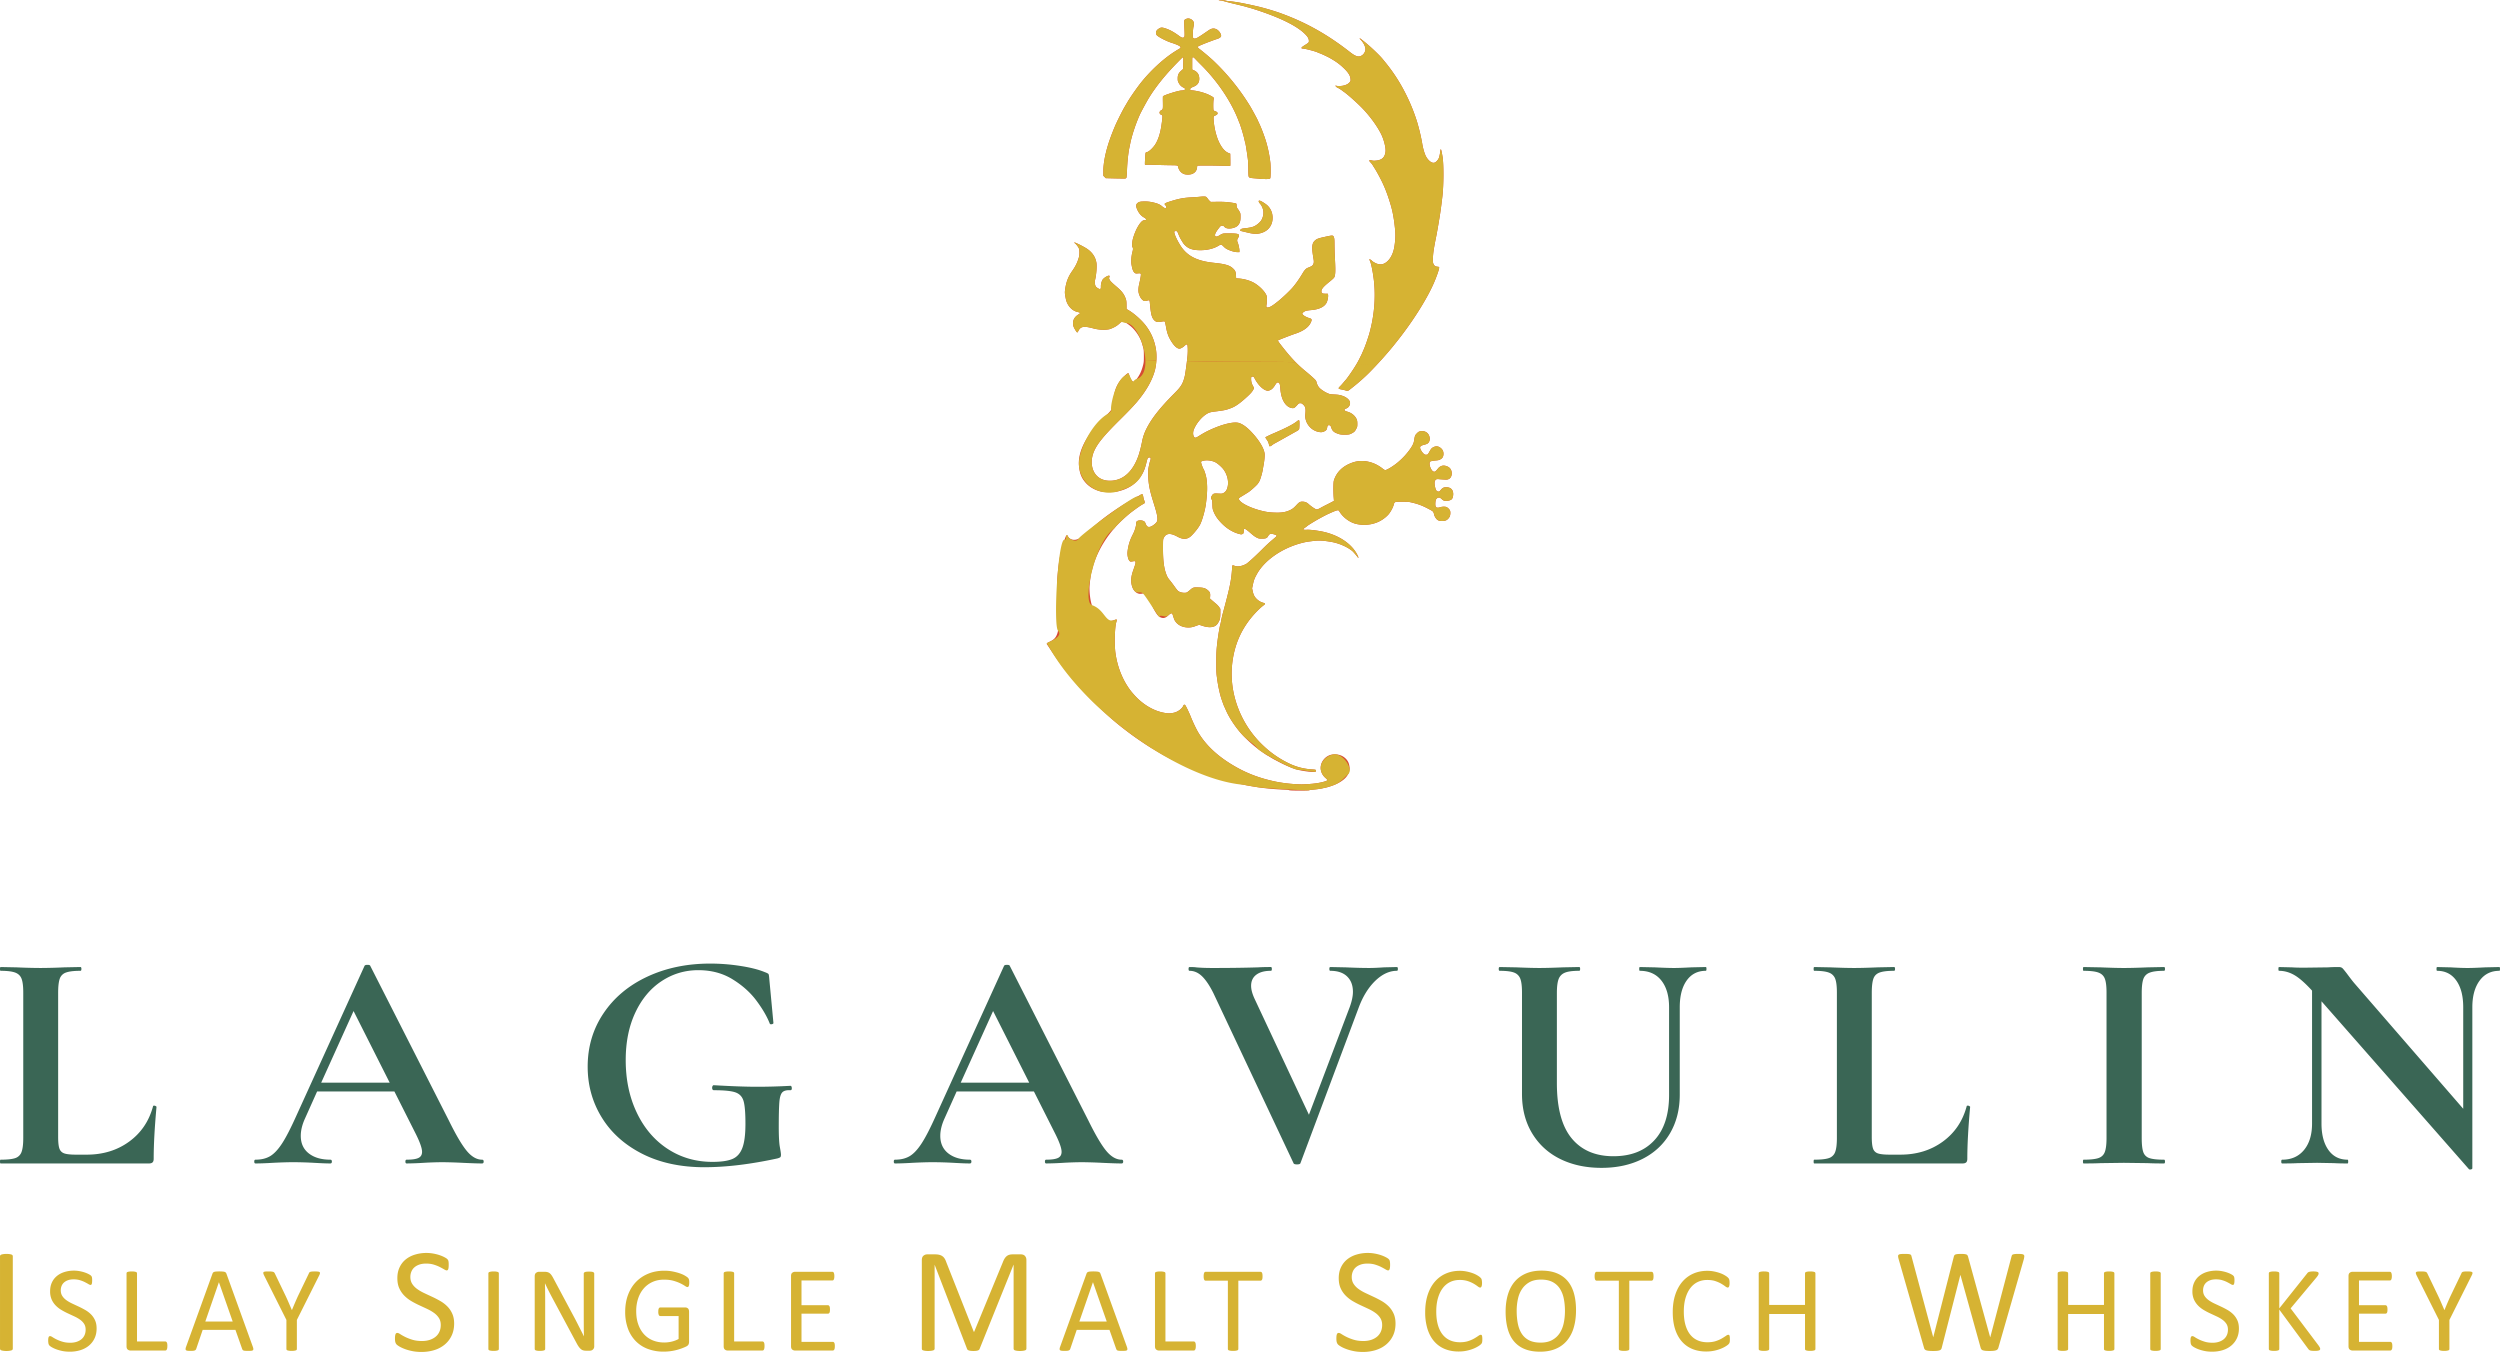 <svg clip-rule="evenodd" fill-rule="evenodd" height="1352" stroke-linejoin="round" stroke-miterlimit="2" viewBox="-.001 -.002 232.91 125.954" width="2500" xmlns="http://www.w3.org/2000/svg"><g fill-rule="nonzero"><path d="m1.191 125.637a.17.17 0 0 1 -.027.097.185.185 0 0 1 -.097.066c-.047.016-.108.03-.184.041a1.952 1.952 0 0 1 -.287.018c-.111 0-.206-.006-.284-.018a1.037 1.037 0 0 1 -.187-.041.185.185 0 0 1 -.097-.066.17.17 0 0 1 -.028-.097v-8.6c0-.036.01-.069.032-.096a.207.207 0 0 1 .103-.066c.049-.016.111-.03.187-.042.076-.011.168-.017.274-.017.115 0 .211.006.287.017.076.012.137.026.184.042a.185.185 0 0 1 .097.066.17.17 0 0 1 .027.096zm7.808-1.877c0 .343-.063.65-.19.918a1.972 1.972 0 0 1 -.527.683c-.225.187-.49.328-.794.422a3.299 3.299 0 0 1 -.983.142c-.246 0-.474-.02-.684-.062a3.719 3.719 0 0 1 -.56-.154 2.7 2.7 0 0 1 -.415-.187c-.111-.064-.189-.119-.232-.164s-.076-.103-.096-.173a1.566 1.566 0 0 1 -.02-.487.503.503 0 0 1 .034-.134.148.148 0 0 1 .056-.07.156.156 0 0 1 .08-.02c.053 0 .127.032.224.096a3.498 3.498 0 0 0 .918.422c.214.067.46.1.74.1.212 0 .405-.029.581-.085.176-.057.327-.137.453-.241.127-.104.224-.232.292-.383s.102-.323.102-.516c0-.208-.047-.385-.141-.533s-.22-.277-.374-.388-.332-.214-.53-.306l-.61-.284a6.65 6.65 0 0 1 -.606-.32 2.576 2.576 0 0 1 -.528-.414 1.927 1.927 0 0 1 -.377-.558 1.858 1.858 0 0 1 -.144-.768c0-.306.056-.58.167-.82a1.69 1.69 0 0 1 .465-.603c.198-.163.434-.287.708-.372a2.977 2.977 0 0 1 1.378-.085c.164.029.32.067.465.114s.275.1.388.158c.114.06.188.106.224.142s.06.065.07.085c.012.021.022.047.03.08.007.032.013.07.016.116a2.165 2.165 0 0 1 -.003.357.702.702 0 0 1 -.025.133.163.163 0 0 1 -.048.08.109.109 0 0 1 -.071.025.457.457 0 0 1 -.196-.08c-.088-.052-.197-.112-.326-.178s-.28-.126-.456-.181a1.985 1.985 0 0 0 -.592-.082c-.204 0-.382.027-.533.082a1.092 1.092 0 0 0 -.374.218.863.863 0 0 0 -.221.323c-.05.125-.074.257-.074.397 0 .204.047.38.142.527.094.148.22.278.376.391.157.114.336.218.536.312.2.095.405.19.613.286.207.097.412.203.612.318s.379.251.536.408c.156.157.283.342.38.556.096.213.144.465.144.756zm6.591 1.632c0 .076-.003.139-.01.19a.464.464 0 0 1 -.038.13.196.196 0 0 1 -.062.08.15.15 0 0 1 -.088.025h-3.242a.402.402 0 0 1 -.246-.088c-.078-.058-.116-.161-.116-.309v-6.791c0-.03.007-.057.022-.08a.151.151 0 0 1 .08-.053c.037-.013.088-.025.153-.034s.142-.014.232-.014c.095 0 .173.004.235.014.063.01.113.02.15.034a.152.152 0 0 1 .08.054.14.14 0 0 1 .023.079v6.344h2.63a.15.15 0 0 1 .088.025.202.202 0 0 1 .062.074c.017.032.03.074.037.127s.012.117.012.193zm7.964.079c.03.084.046.15.048.202.002.05-.012.09-.042.116s-.08.043-.15.05-.164.012-.281.012-.21-.003-.28-.008a.628.628 0 0 1 -.16-.029.168.168 0 0 1 -.079-.053.45.45 0 0 1 -.048-.085l-.63-1.786h-3.05l-.6 1.763a.295.295 0 0 1 -.045.088.218.218 0 0 1 -.083.062.498.498 0 0 1 -.153.037 2.363 2.363 0 0 1 -.258.011c-.11 0-.199-.004-.269-.014s-.119-.027-.147-.054c-.029-.026-.042-.065-.04-.116a.7.7 0 0 1 .048-.201l2.46-6.814c.016-.042.036-.076.06-.102s.06-.048.108-.063a.805.805 0 0 1 .181-.03 4.29 4.29 0 0 1 .581 0c.08.005.144.015.193.03a.253.253 0 0 1 .113.065.304.304 0 0 1 .063.105zm-3.158-6.014h-.005l-1.264 3.656h2.55zm7.261 3.509v2.704a.14.14 0 0 1 -.023.08.15.15 0 0 1 -.078.053c-.038.013-.089.025-.153.034s-.14.014-.23.014c-.095 0-.173-.004-.235-.014s-.112-.02-.152-.034a.151.151 0 0 1 -.081-.054.14.14 0 0 1 -.023-.08v-2.703l-2.075-4.139a.917.917 0 0 1 -.076-.204c-.01-.049 0-.087.028-.113.028-.027.08-.044.153-.051s.173-.011.298-.011c.113 0 .205.003.275.01s.125.019.167.032a.196.196 0 0 1 .093.057c.021.024.04.056.06.093l1.015 2.11c.094.2.188.41.282.628.094.22.19.44.287.664h.011a36.548 36.548 0 0 1 .547-1.276l1.021-2.12a.29.29 0 0 1 .048-.096.187.187 0 0 1 .085-.06c.036-.013.086-.024.15-.031s.146-.011.244-.011a2.8 2.8 0 0 1 .32.014c.078.01.132.027.162.054.03.026.04.064.031.113a.827.827 0 0 1 -.076.198zm14.652.338c0 .42-.079.794-.234 1.122a2.41 2.41 0 0 1 -.642.834 2.79 2.79 0 0 1 -.97.516c-.372.115-.772.173-1.202.173-.3 0-.577-.026-.834-.076-.256-.051-.485-.113-.686-.187s-.369-.15-.505-.229-.23-.145-.283-.2-.094-.126-.119-.212-.038-.2-.038-.342c0-.102.004-.186.015-.253a.574.574 0 0 1 .041-.163.174.174 0 0 1 .07-.087.183.183 0 0 1 .096-.024c.065 0 .156.04.273.118a4.355 4.355 0 0 0 1.122.516c.26.08.562.12.904.12.259 0 .495-.034.71-.103.214-.07.398-.167.553-.294s.274-.283.356-.468c.085-.184.126-.394.126-.63 0-.253-.058-.47-.173-.65-.117-.18-.269-.339-.458-.475s-.405-.26-.647-.374-.49-.228-.744-.346-.501-.248-.742-.391a3.157 3.157 0 0 1 -.642-.506 2.338 2.338 0 0 1 -.461-.682c-.118-.26-.177-.573-.177-.938 0-.374.067-.707.205-1 .136-.294.325-.54.567-.738s.53-.35.866-.453a3.633 3.633 0 0 1 1.082-.156c.2 0 .4.017.6.052s.39.08.567.138c.18.058.337.123.475.194.138.072.23.13.274.173a.531.531 0 0 1 .086.104.399.399 0 0 1 .035.097c.01.04.017.087.021.142a3.1 3.1 0 0 1 -.004.436.723.723 0 0 1 -.031.163.186.186 0 0 1 -.06.097.13.13 0 0 1 -.085.031c-.052 0-.132-.032-.24-.097a7.278 7.278 0 0 0 -.397-.218c-.158-.08-.344-.155-.558-.222s-.455-.1-.724-.1c-.248 0-.465.033-.65.1s-.337.156-.458.267c-.12.11-.21.242-.269.395a1.3 1.3 0 0 0 -.09.484c0 .25.058.464.173.644s.269.34.46.478c.192.138.41.266.654.38.245.116.495.233.749.35s.502.248.747.388.463.307.655.499.345.418.463.678.178.57.178.925zm4.164 2.366c0 .03-.01.056-.024.08a.15.15 0 0 1 -.078.053c-.039.013-.089.025-.15.034s-.141.014-.236.014a1.64 1.64 0 0 1 -.233-.014.837.837 0 0 1 -.152-.034.149.149 0 0 1 -.08-.054.142.142 0 0 1 -.022-.08v-7.04c0-.03.007-.057.025-.08a.163.163 0 0 1 .084-.053c.04-.013.092-.025.154-.034s.137-.014.224-.014c.095 0 .173.004.235.014s.112.02.15.034a.15.15 0 0 1 .08.054.143.143 0 0 1 .023.079zm8.887-.255a.391.391 0 0 1 -.275.397.54.54 0 0 1 -.153.022h-.323c-.1 0-.19-.01-.266-.031-.077-.02-.15-.059-.217-.113s-.138-.13-.206-.224-.141-.216-.218-.363l-2.237-4.172a25.894 25.894 0 0 1 -.687-1.366h-.01c.008.272.014.55.016.833.005.283.006.565.006.844v4.428a.136.136 0 0 1 -.023.076.152.152 0 0 1 -.081.057c-.037.013-.088.025-.15.034s-.14.014-.236.014-.174-.004-.236-.014-.111-.02-.147-.034a.155.155 0 0 1 -.078-.057.136.136 0 0 1 -.024-.076v-6.77c0-.151.043-.259.129-.323s.18-.096.28-.096h.48c.114 0 .209.009.284.028a.59.59 0 0 1 .206.093c.06.044.118.104.175.182.057.077.116.175.178.292l1.72 3.22c.105.196.209.388.308.575.097.187.193.372.283.553l.272.536c.09.175.179.352.266.53h.006c-.007-.299-.013-.61-.015-.933l-.003-.932v-3.98c0-.026.01-.051.024-.074a.194.194 0 0 1 .081-.06.541.541 0 0 1 .15-.036c.061-.008.143-.011.242-.011.088 0 .164.003.227.01s.114.02.15.038a.192.192 0 0 1 .078.06.123.123 0 0 1 .023.073zm8.853-5.935c0 .071-.003.135-.012.19a.497.497 0 0 1 -.034.135.167.167 0 0 1 -.056.077.13.13 0 0 1 -.074.022c-.045 0-.12-.035-.226-.107a3.672 3.672 0 0 0 -.425-.238c-.177-.087-.39-.167-.638-.238s-.542-.108-.882-.108c-.405 0-.767.074-1.089.221a2.35 2.35 0 0 0 -.815.612c-.223.261-.394.57-.514.93a3.714 3.714 0 0 0 -.177 1.168c0 .468.065.884.195 1.247s.31.669.54.918c.232.25.507.439.826.567s.67.193 1.052.193c.226 0 .456-.027.688-.082s.45-.137.649-.247v-2.137h-1.7c-.064 0-.113-.032-.145-.096a.726.726 0 0 1 -.048-.3c0-.073.003-.134.01-.185a.407.407 0 0 1 .038-.125.19.19 0 0 1 .06-.07.147.147 0 0 1 .084-.023h2.33a.362.362 0 0 1 .24.09c.033.03.06.072.077.125a.53.53 0 0 1 .028.181v2.795a.592.592 0 0 1 -.05.255c-.034.072-.106.135-.215.19s-.252.115-.426.179a4.897 4.897 0 0 1 -1.099.266c-.189.023-.377.034-.561.034a4.123 4.123 0 0 1 -1.52-.263 3.088 3.088 0 0 1 -1.13-.751 3.276 3.276 0 0 1 -.706-1.168 4.481 4.481 0 0 1 -.244-1.52c0-.582.087-1.109.263-1.581s.424-.875.743-1.208c.32-.332.703-.59 1.15-.773s.945-.275 1.49-.275c.279 0 .542.024.787.073.245.05.464.107.654.173.192.066.352.138.483.216.13.077.22.14.27.19s.082.105.101.17.028.156.028.277zm7.012 5.912c0 .076-.004.139-.012.19a.484.484 0 0 1 -.037.13.21.21 0 0 1 -.062.08.154.154 0 0 1 -.088.025h-3.243a.4.4 0 0 1 -.246-.088c-.077-.058-.117-.161-.117-.309v-6.791c0-.03.007-.057.024-.08a.15.15 0 0 1 .078-.053c.038-.013.09-.025.154-.034s.141-.014.232-.014c.094 0 .172.004.236.014a.84.84 0 0 1 .15.034.149.149 0 0 1 .079.054.142.142 0 0 1 .022.079v6.344h2.63c.035 0 .064.008.09.025a.218.218 0 0 1 .061.074c.017.032.03.074.037.127s.012.117.012.193zm6.551.023c0 .068-.003.127-.012.178a.4.4 0 0 1 -.038.128.195.195 0 0 1 -.066.074.15.15 0 0 1 -.082.022h-3.521a.4.4 0 0 1 -.245-.088c-.079-.058-.117-.161-.117-.309v-6.542c0-.147.038-.25.117-.309a.4.4 0 0 1 .245-.087h3.481a.16.16 0 0 1 .083.022.16.16 0 0 1 .06.074.65.65 0 0 1 .036.127c.01.052.014.115.014.19 0 .068-.005.128-.014.179a.582.582 0 0 1 -.037.125.162.162 0 0 1 -.059.07.159.159 0 0 1 -.083.023h-2.868v2.302h2.46c.03 0 .058.008.082.025.025.017.046.041.062.071.018.03.03.072.037.125a1.36 1.36 0 0 1 0 .363.336.336 0 0 1 -.037.119.153.153 0 0 1 -.143.085h-2.461v2.625h2.908a.15.15 0 0 1 .082.022.199.199 0 0 1 .066.071.366.366 0 0 1 .038.125c.01.05.012.114.012.19zm17.847.222c0 .037-.01.07-.03.097a.19.19 0 0 1 -.098.066c-.048.016-.11.03-.182.041a1.937 1.937 0 0 1 -.29.018c-.109 0-.203-.006-.282-.018a.976.976 0 0 1 -.184-.041.18.18 0 0 1 -.096-.066.166.166 0 0 1 -.03-.097v-7.803h-.013l-3.158 7.838a.231.231 0 0 1 -.058.083.332.332 0 0 1 -.11.059.826.826 0 0 1 -.175.034 2.336 2.336 0 0 1 -.487-.003c-.07-.01-.128-.022-.173-.038s-.083-.036-.108-.059a.18.18 0 0 1 -.052-.076l-3.02-7.838h-.005v7.803c0 .037-.01.07-.03.097a.19.19 0 0 1 -.099.066c-.048.016-.11.03-.186.041a1.981 1.981 0 0 1 -.292.018c-.114 0-.208-.006-.285-.018a1.024 1.024 0 0 1 -.182-.041c-.046-.016-.077-.038-.093-.066a.188.188 0 0 1 -.025-.097v-8.24c0-.193.052-.332.155-.415a.537.537 0 0 1 .344-.125h.731c.151 0 .283.014.395.042s.211.072.295.132.154.136.21.228c.058.092.106.2.148.325l2.563 6.488h.033l2.667-6.467c.051-.138.108-.256.168-.353a.939.939 0 0 1 .201-.232.69.69 0 0 1 .242-.124c.09-.026.192-.039.31-.039h.767c.07 0 .137.01.201.032s.117.053.161.096.081.1.11.167.042.149.042.245zm9.361-.166c.03.084.046.15.047.202.003.05-.012.09-.041.116-.031.026-.082.043-.151.05s-.164.012-.28.012-.212-.003-.281-.008-.123-.015-.16-.029a.164.164 0 0 1 -.078-.053.394.394 0 0 1 -.049-.085l-.63-1.786h-3.05l-.6 1.763a.3.3 0 0 1 -.045.088.215.215 0 0 1 -.083.062.496.496 0 0 1 -.152.037 2.375 2.375 0 0 1 -.258.011c-.11 0-.2-.004-.27-.014s-.119-.027-.147-.054-.041-.065-.04-.116a.667.667 0 0 1 .049-.201l2.46-6.814a.284.284 0 0 1 .06-.102.233.233 0 0 1 .108-.063.791.791 0 0 1 .18-.03 4.324 4.324 0 0 1 .582 0 .88.88 0 0 1 .192.03c.049.015.087.037.114.065s.047.064.062.105zm-3.158-6.014h-.006l-1.265 3.656h2.551zm9.579 5.935c0 .076-.003.139-.012.19a.436.436 0 0 1 -.037.13.185.185 0 0 1 -.062.08.146.146 0 0 1 -.087.025h-3.244a.4.4 0 0 1 -.245-.088c-.078-.058-.117-.161-.117-.309v-6.791c0-.03.008-.057.022-.08a.155.155 0 0 1 .08-.053.842.842 0 0 1 .154-.034c.063-.01.14-.014.232-.014.094 0 .173.004.235.014s.112.02.15.034a.162.162 0 0 1 .08.054.142.142 0 0 1 .022.079v6.344h2.631c.034 0 .064.008.087.025a.19.19 0 0 1 .062.074c.018.032.03.074.037.127.009.053.012.117.012.193zm6.217-6.491c0 .072-.003.134-.01.187a.453.453 0 0 1 -.037.128.18.18 0 0 1 -.064.07.15.15 0 0 1 -.08.023h-2.064v6.36c0 .031-.008.057-.024.08a.15.15 0 0 1 -.078.054c-.039.013-.089.025-.151.034s-.14.014-.235.014a1.64 1.64 0 0 1 -.233-.014.837.837 0 0 1 -.152-.034.149.149 0 0 1 -.08-.054.142.142 0 0 1 -.022-.08v-6.36h-2.064c-.03 0-.057-.007-.083-.022s-.044-.04-.059-.071a.453.453 0 0 1 -.037-.128c-.01-.053-.014-.115-.014-.187s.004-.135.014-.19a.5.5 0 0 1 .037-.133c.015-.034.034-.059.06-.074s.051-.022.082-.022h5.102a.15.15 0 0 1 .081.022c.026.015.046.04.064.074a.5.5 0 0 1 .037.133c.007.055.01.118.01.19zm12.389 4.403c0 .42-.077.794-.232 1.122-.154.327-.37.605-.644.834s-.597.4-.969.516a4.03 4.03 0 0 1 -1.2.173c-.3 0-.58-.026-.835-.076-.256-.051-.485-.113-.686-.187s-.37-.15-.505-.229-.232-.145-.284-.2c-.053-.056-.093-.126-.118-.212s-.038-.2-.038-.342c0-.102.004-.186.013-.253a.623.623 0 0 1 .043-.163.18.18 0 0 1 .068-.087.192.192 0 0 1 .097-.024c.065 0 .157.04.274.118a4.355 4.355 0 0 0 1.122.516c.26.08.562.12.903.12.258 0 .495-.034.71-.103a1.68 1.68 0 0 0 .554-.294c.154-.127.273-.283.356-.468s.126-.394.126-.63c0-.253-.06-.47-.175-.65s-.267-.339-.456-.475-.405-.26-.647-.374-.49-.228-.744-.346-.501-.248-.742-.391a3.166 3.166 0 0 1 -.644-.506 2.333 2.333 0 0 1 -.46-.682c-.118-.26-.177-.573-.177-.938 0-.374.068-.707.204-1 .138-.294.327-.54.569-.738s.53-.35.866-.453a3.633 3.633 0 0 1 1.082-.156c.2 0 .4.017.6.052s.39.08.567.138.336.123.474.194.23.13.274.173c.044.044.073.079.087.104s.025.058.034.097c.01.04.016.087.02.142.006.055.008.127.008.215 0 .083-.003.157-.01.221-.008.065-.018.12-.032.163s-.034.076-.059.097a.132.132 0 0 1 -.085.031c-.052 0-.132-.032-.24-.097a7.383 7.383 0 0 0 -.398-.218c-.157-.08-.343-.155-.557-.222s-.457-.1-.724-.1c-.25 0-.467.033-.652.1s-.336.156-.456.267-.21.242-.27.395a1.33 1.33 0 0 0 -.09.484c0 .25.057.464.174.644.115.18.269.34.46.478s.41.266.654.38c.245.116.495.233.747.35.254.118.504.248.749.388.244.141.462.307.654.499.191.191.346.418.464.678.117.261.176.57.176.925zm8.087 1.476c0 .06-.001.113-.006.159a.635.635 0 0 1 -.019.119c-.009.034-.022.064-.037.09s-.041.059-.08.097a1.571 1.571 0 0 1 -.237.173 2.894 2.894 0 0 1 -.45.226c-.181.074-.386.136-.618.187a3.568 3.568 0 0 1 -.764.077c-.476 0-.905-.08-1.29-.238-.382-.159-.71-.393-.98-.703s-.477-.693-.624-1.148a5.194 5.194 0 0 1 -.218-1.573c0-.609.08-1.151.236-1.627s.377-.88.66-1.21.622-.583 1.018-.757c.395-.174.832-.261 1.312-.261.211 0 .418.02.617.06.201.04.386.09.557.15.17.06.32.13.454.21.131.079.223.144.274.195.05.051.085.09.1.116s.026.058.036.094a1.496 1.496 0 0 1 .02.496c-.008.053-.02.097-.035.133s-.032.062-.054.08a.116.116 0 0 1 -.077.025c-.053 0-.127-.037-.222-.11a3.653 3.653 0 0 0 -.367-.244 2.997 2.997 0 0 0 -.547-.244 2.396 2.396 0 0 0 -.772-.11c-.327 0-.625.064-.893.195s-.496.322-.686.575c-.191.253-.337.562-.442.927s-.157.781-.157 1.25c0 .465.05.876.15 1.233s.246.656.434.896c.189.24.42.421.693.544s.583.184.929.184c.292 0 .548-.036.766-.107s.405-.153.559-.241c.153-.09.28-.17.38-.241s.175-.108.233-.108a.13.13 0 0 1 .068.017c.019.011.034.033.045.065s.021.077.025.133c.006.057.01.129.01.216zm8.729-2.716c0 .594-.07 1.128-.21 1.605a3.342 3.342 0 0 1 -.626 1.216 2.733 2.733 0 0 1 -1.046.77c-.42.18-.909.27-1.468.27-.551 0-1.028-.082-1.432-.247a2.523 2.523 0 0 1 -.997-.717c-.263-.313-.458-.703-.586-1.168s-.194-1-.194-1.604c0-.578.07-1.103.21-1.576.14-.472.35-.874.63-1.205s.629-.585 1.048-.765.909-.27 1.468-.27c.541 0 1.012.082 1.412.245.4.162.735.4 1 .711s.466.697.596 1.157.195.985.195 1.578zm-1.031.068c0-.415-.037-.802-.111-1.159a2.678 2.678 0 0 0 -.368-.93 1.776 1.776 0 0 0 -.688-.615c-.287-.147-.641-.22-1.064-.22s-.778.079-1.065.237c-.286.159-.52.37-.698.635-.18.265-.31.574-.386.927a5.231 5.231 0 0 0 -.117 1.114c0 .431.037.828.108 1.19.073.363.194.676.364.939s.397.467.682.612.643.218 1.072.218c.427 0 .785-.08 1.076-.238.29-.159.524-.373.703-.643.176-.27.303-.583.378-.938s.114-.732.114-1.129zm8.253-3.231c0 .072-.005.134-.012.187s-.02.096-.037.128c-.016.032-.037.056-.062.07s-.052.023-.083.023h-2.064v6.36c0 .031-.007.057-.022.08a.149.149 0 0 1 -.08.054.826.826 0 0 1 -.149.034c-.063.01-.141.014-.236.014-.09 0-.167-.004-.232-.014a.888.888 0 0 1 -.154-.034.15.15 0 0 1 -.078-.054.132.132 0 0 1 -.023-.08v-6.36h-2.064a.15.15 0 0 1 -.081-.022.165.165 0 0 1 -.06-.071.58.58 0 0 1 -.038-.128c-.009-.053-.013-.115-.013-.187s.004-.135.013-.19c.01-.055.022-.099.037-.133a.163.163 0 0 1 .06-.074.15.15 0 0 1 .082-.022h5.102c.031 0 .058.007.083.022s.046.04.062.074c.018.034.03.078.037.133s.012.118.012.19zm7.112 5.879c0 .06-.002.113-.004.159a.628.628 0 0 1 -.021.119c-.009.034-.022.064-.037.09s-.041.059-.08.097a1.571 1.571 0 0 1 -.238.173c-.12.077-.27.153-.45.226a3.728 3.728 0 0 1 -.618.187 3.563 3.563 0 0 1 -.762.077c-.477 0-.907-.08-1.29-.238-.383-.159-.71-.393-.98-.703s-.479-.693-.625-1.148c-.145-.456-.217-.98-.217-1.573 0-.609.078-1.151.235-1.627s.376-.88.66-1.21.623-.583 1.018-.757.831-.261 1.311-.261c.213 0 .418.02.62.06.199.04.385.09.555.15s.32.13.453.21c.132.079.223.144.275.195.05.051.084.09.099.116s.028.058.037.094.018.078.022.127c.006.05.009.108.009.176 0 .076-.003.14-.012.193a.49.49 0 0 1 -.034.133.2.2 0 0 1 -.053.08.119.119 0 0 1 -.077.025c-.053 0-.128-.037-.223-.11s-.217-.156-.368-.244c-.149-.09-.332-.17-.546-.244s-.473-.11-.773-.11c-.326 0-.623.064-.892.195-.267.13-.496.322-.687.575-.189.253-.337.562-.442.927s-.156.781-.156 1.25c0 .465.05.876.15 1.233.102.357.246.656.435.896.187.24.418.421.691.544.275.123.584.184.93.184.292 0 .547-.036.766-.107s.405-.153.558-.241c.154-.09.28-.17.38-.241s.176-.108.233-.108a.13.13 0 0 1 .068.017c.02.011.036.033.046.065.012.032.02.077.027.133.004.057.007.129.007.216zm7.969.89c0 .03-.007.056-.022.08a.149.149 0 0 1 -.08.053.826.826 0 0 1 -.149.034c-.063.01-.14.014-.23.014-.098 0-.178-.004-.238-.014s-.11-.02-.148-.034a.161.161 0 0 1 -.08-.054.142.142 0 0 1 -.022-.08v-3.253h-3.338v3.254c0 .03-.008.056-.024.08a.149.149 0 0 1 -.08.053c-.037.013-.087.025-.149.034s-.14.014-.235.014a1.64 1.64 0 0 1 -.233-.014.837.837 0 0 1 -.152-.034.149.149 0 0 1 -.08-.054.142.142 0 0 1 -.022-.08v-7.04c0-.03.007-.057.022-.08a.149.149 0 0 1 .08-.053.851.851 0 0 1 .152-.034 1.64 1.64 0 0 1 .233-.014c.095 0 .173.004.235.014s.112.02.15.034a.149.149 0 0 1 .08.054.132.132 0 0 1 .023.079v2.937h3.338v-2.937c0-.03.008-.057.022-.08a.162.162 0 0 1 .08-.053c.038-.013.087-.025.148-.034s.14-.014.238-.014c.09 0 .167.004.23.014a.84.84 0 0 1 .15.034.149.149 0 0 1 .079.054.142.142 0 0 1 .022.079zm17.046-.116a.364.364 0 0 1 -.082.156.358.358 0 0 1 -.152.09c-.065.02-.145.036-.24.045a3.72 3.72 0 0 1 -.35.014c-.143 0-.264-.005-.363-.014a1.16 1.16 0 0 1 -.245-.045.304.304 0 0 1 -.147-.09.413.413 0 0 1 -.075-.156l-1.877-6.765h-.014l-1.731 6.765a.352.352 0 0 1 -.07.156.304.304 0 0 1 -.137.09c-.06.02-.139.036-.232.045-.096.01-.217.014-.365.014-.152 0-.279-.005-.38-.014a1.19 1.19 0 0 1 -.249-.045.33.33 0 0 1 -.149-.09.338.338 0 0 1 -.072-.156l-2.368-8.274a1.285 1.285 0 0 1 -.046-.25c-.002-.06.016-.106.056-.138a.355.355 0 0 1 .19-.062c.088-.01.206-.014.354-.014.143 0 .255.003.338.01.084.007.148.02.19.038a.166.166 0 0 1 .09.077c.017.032.03.073.039.124l2.015 7.506h.007l1.912-7.492c.013-.05.03-.094.051-.128s.054-.061.1-.08a.763.763 0 0 1 .197-.041c.086-.01.198-.014.337-.014.129 0 .232.004.307.014.077.009.138.023.183.041.048.019.08.045.1.08s.04.077.054.128l2.056 7.492h.014l1.973-7.499c.013-.046.028-.087.041-.121a.151.151 0 0 1 .088-.08.699.699 0 0 1 .186-.041c.08-.01.189-.014.322-.014.139 0 .248.006.33.017s.138.034.175.066.055.079.053.138c-.003.06-.016.144-.038.25zm10.807.116c0 .03-.009.056-.023.08a.149.149 0 0 1 -.08.053.826.826 0 0 1 -.15.034c-.063.01-.138.014-.23.014-.097 0-.177-.004-.238-.014s-.109-.02-.147-.034a.15.15 0 0 1 -.079-.054.132.132 0 0 1 -.023-.08v-3.253h-3.339v3.254c0 .03-.007.056-.023.08a.15.15 0 0 1 -.079.053c-.038.013-.088.025-.15.034s-.14.014-.235.014a1.64 1.64 0 0 1 -.234-.014.837.837 0 0 1 -.152-.034.149.149 0 0 1 -.08-.054.142.142 0 0 1 -.022-.08v-7.04c0-.03.008-.057.023-.08a.149.149 0 0 1 .08-.053.851.851 0 0 1 .151-.034 1.64 1.64 0 0 1 .234-.014c.094 0 .173.004.235.014s.112.02.15.034a.15.15 0 0 1 .079.054.132.132 0 0 1 .023.079v2.937h3.339v-2.937c0-.03.007-.057.023-.08a.15.15 0 0 1 .079-.053c.038-.013.087-.025.147-.034s.14-.014.238-.014c.092 0 .167.004.23.014a.84.84 0 0 1 .15.034.149.149 0 0 1 .08.054.143.143 0 0 1 .023.079zm4.317 0c0 .03-.007.056-.021.08a.155.155 0 0 1 -.08.053c-.038.013-.089.025-.15.034s-.141.014-.236.014c-.09 0-.168-.004-.232-.014a.828.828 0 0 1 -.153-.034.149.149 0 0 1 -.08-.054.142.142 0 0 1 -.022-.08v-7.04c0-.03.009-.057.025-.08a.174.174 0 0 1 .086-.053.953.953 0 0 1 .152-.034c.063-.01.137-.014.224-.014.095 0 .173.004.235.014s.113.02.15.034a.155.155 0 0 1 .08.054.142.142 0 0 1 .023.079zm7.285-1.91c0 .343-.064.65-.19.918a1.981 1.981 0 0 1 -.528.683c-.225.187-.49.328-.793.422s-.633.142-.984.142c-.245 0-.474-.02-.683-.062a3.704 3.704 0 0 1 -.561-.154 2.714 2.714 0 0 1 -.415-.187 1.14 1.14 0 0 1 -.232-.164.421.421 0 0 1 -.096-.173 1.613 1.613 0 0 1 -.02-.487.51.51 0 0 1 .033-.134.16.16 0 0 1 .058-.07.152.152 0 0 1 .078-.02c.053 0 .129.032.225.096s.22.134.372.21c.15.075.332.146.546.212.213.067.46.1.74.1.212 0 .405-.029.581-.085.176-.057.326-.137.454-.241.127-.104.224-.232.292-.383s.102-.323.102-.516c0-.208-.047-.385-.142-.533s-.219-.277-.374-.388-.332-.214-.53-.306l-.61-.284c-.208-.096-.41-.203-.606-.32s-.372-.255-.527-.414a1.948 1.948 0 0 1 -.378-.558 1.862 1.862 0 0 1 -.145-.768c0-.306.056-.58.169-.82.11-.24.265-.44.465-.603a2.07 2.07 0 0 1 .707-.372 2.984 2.984 0 0 1 1.379-.085c.164.029.319.067.465.114.145.047.275.1.387.158.114.06.189.106.224.142s.06.065.071.085c.012.021.021.047.028.08.008.032.014.07.018.116a2.12 2.12 0 0 1 -.003.357.672.672 0 0 1 -.026.133c-.01.036-.027.063-.048.08s-.044.025-.07.025a.467.467 0 0 1 -.197-.08c-.089-.052-.197-.112-.325-.178s-.28-.126-.456-.181-.374-.082-.593-.082c-.204 0-.382.027-.533.082s-.276.127-.374.218a.854.854 0 0 0 -.221.323 1.08 1.08 0 0 0 -.074.397c0 .204.047.38.142.527.094.148.22.278.376.391.158.114.336.218.536.312l.612.286c.208.097.412.203.613.318.2.115.378.251.536.408.157.157.282.342.38.556.096.213.145.465.145.756zm7.571 1.899a.17.17 0 0 1 -.019.082c-.013.024-.04.044-.077.06a.697.697 0 0 1 -.153.036c-.064.01-.148.014-.25.014-.131 0-.24-.005-.322-.017a.413.413 0 0 1 -.187-.062.442.442 0 0 1 -.102-.102l-2.7-3.668v3.668a.147.147 0 0 1 -.021.076.153.153 0 0 1 -.08.057c-.038.013-.089.025-.15.034s-.141.014-.236.014c-.091 0-.168-.004-.231-.014a.857.857 0 0 1 -.154-.034.147.147 0 0 1 -.08-.057.147.147 0 0 1 -.022-.076v-7.041c0-.03.007-.057.022-.08a.155.155 0 0 1 .08-.053.872.872 0 0 1 .154-.034c.063-.01.14-.014.231-.014.095 0 .173.004.235.014s.113.02.151.034a.162.162 0 0 1 .08.054.142.142 0 0 1 .022.079v3.26l2.597-3.26a.344.344 0 0 1 .078-.085.372.372 0 0 1 .11-.054c.045-.013.098-.024.16-.031a2.19 2.19 0 0 1 .479.003c.06.01.11.021.145.037.035.015.06.034.074.056.013.023.019.048.019.074a.32.32 0 0 1 -.037.147c-.024.05-.071.118-.139.205l-2.431 2.908 2.619 3.48c.063.099.103.166.116.202s.02.065.02.088zm6.723-.244c0 .068-.005.127-.012.178s-.02.094-.04.128-.04.059-.065.074-.051.022-.082.022h-3.52a.404.404 0 0 1 -.247-.088c-.077-.058-.117-.161-.117-.309v-6.542c0-.147.04-.25.117-.309a.404.404 0 0 1 .246-.087h3.48c.032 0 .06.007.083.022.025.015.045.04.06.074a.496.496 0 0 1 .036.127c.01.052.015.115.015.19a.914.914 0 0 1 -.015.179.451.451 0 0 1 -.037.125.153.153 0 0 1 -.059.07.152.152 0 0 1 -.082.023h-2.868v2.302h2.46c.031 0 .058.008.083.025a.21.21 0 0 1 .062.071c.017.03.03.072.037.125a1.36 1.36 0 0 1 0 .363.336.336 0 0 1 -.037.119.162.162 0 0 1 -.062.065.171.171 0 0 1 -.083.02h-2.46v2.625h2.908c.03 0 .057.007.082.022s.046.039.065.071c.02.032.033.074.04.125.007.05.012.114.012.19zm5.316-2.449v2.704c0 .03-.007.056-.023.08a.15.15 0 0 1 -.079.053c-.037.013-.088.025-.152.034s-.14.014-.232.014c-.093 0-.171-.004-.233-.014s-.112-.02-.152-.034c-.04-.013-.067-.031-.082-.054a.143.143 0 0 1 -.023-.08v-2.703l-2.074-4.139a.906.906 0 0 1 -.077-.204c-.009-.049 0-.087.028-.113s.08-.044.154-.051.173-.011.297-.011c.113 0 .205.003.276.01.07.008.125.019.167.032a.195.195 0 0 1 .093.057c.02.024.041.056.059.093l1.015 2.11c.094.2.189.41.282.628.094.22.19.44.288.664h.012a31.64 31.64 0 0 1 .547-1.276l1.02-2.12c.012-.038.027-.07.047-.096s.05-.047.086-.06a.669.669 0 0 1 .15-.031c.064-.008.145-.011.244-.011.136 0 .243.004.32.014a.31.31 0 0 1 .162.054c.03.026.04.064.03.113a.818.818 0 0 1 -.076.198z" fill="#d6b333"/><path d="m5.416 105.9c0 .507.039.873.117 1.097.078.225.23.376.454.454s.59.117 1.098.117h.995c1.523 0 2.84-.405 3.953-1.215 1.112-.81 1.854-1.908 2.225-3.294 0-.039.039-.058.117-.058.04 0 .083.014.132.044.049.029.073.053.073.073-.176 1.932-.263 3.542-.263 4.83 0 .157-.035.27-.103.337s-.18.103-.337.103h-13.819c-.039 0-.059-.059-.059-.176s.02-.175.059-.175c.625 0 1.078-.05 1.361-.147a.921.921 0 0 0 .586-.57c.107-.284.161-.718.161-1.304v-13.556c0-.585-.054-1.014-.161-1.288s-.307-.463-.6-.57-.742-.162-1.347-.162c-.039 0-.059-.058-.059-.175s.02-.176.059-.176l1.493.03a53 53 0 0 0 2.225.058 53 53 0 0 0 2.226-.059l1.493-.03c.058 0 .088.06.088.177s-.03.175-.088.175c-.605 0-1.054.054-1.347.161a.92.92 0 0 0 -.586.586c-.097.283-.146.717-.146 1.303zm39.496 2.137c.098 0 .147.058.147.175s-.049.176-.147.176c-.39 0-.995-.02-1.815-.059a46.308 46.308 0 0 0 -1.844-.058 33 33 0 0 0 -1.786.058 28.53 28.53 0 0 1 -1.582.059c-.077 0-.117-.059-.117-.176s.04-.175.117-.175c.508 0 .874-.054 1.098-.161s.337-.298.337-.571c0-.332-.194-.888-.585-1.67l-1.992-3.952h-7.202l-1.141 2.547c-.254.566-.38 1.093-.38 1.581 0 .703.248 1.25.747 1.64.498.39 1.166.586 2.005.586.098 0 .146.058.146.175s-.048.176-.146.176c-.352 0-.858-.02-1.522-.059a37.381 37.381 0 0 0 -1.933-.058c-.527 0-1.161.02-1.904.058-.662.04-1.2.059-1.61.059-.077 0-.116-.059-.116-.176s.039-.175.116-.175c.547 0 1.006-.113 1.377-.337.371-.225.741-.625 1.113-1.2s.809-1.43 1.317-2.562l6.354-13.966c.038-.059.126-.088.263-.088.156 0 .243.03.263.088l7.32 14.405c.682 1.386 1.25 2.342 1.698 2.87s.918.79 1.405.79zm-14.99-7.174h6.383l-3.367-6.675zm35.72 7.877c-2.225 0-4.159-.416-5.797-1.245-1.64-.83-2.9-1.957-3.777-3.382-.88-1.425-1.319-3.006-1.319-4.743 0-1.854.493-3.513 1.48-4.977.986-1.464 2.346-2.601 4.084-3.411s3.69-1.215 5.855-1.215c.937 0 1.874.073 2.811.22.938.146 1.69.336 2.255.57.214.078.336.142.365.19.03.05.054.21.073.484l.382 4.07c0 .058-.054.097-.162.117-.107.02-.17-.01-.19-.088-.254-.644-.664-1.347-1.23-2.108-.566-.762-1.307-1.425-2.225-1.991s-1.981-.85-3.192-.85c-1.249 0-2.391.342-3.425 1.025s-1.849 1.66-2.444 2.928c-.596 1.27-.893 2.743-.893 4.421 0 1.835.346 3.475 1.04 4.92.692 1.444 1.653 2.566 2.882 3.366s2.616 1.2 4.158 1.2c.8 0 1.415-.087 1.844-.263s.743-.517.938-1.025c.196-.507.292-1.259.292-2.254 0-1.015-.058-1.723-.175-2.123s-.365-.668-.747-.805c-.38-.137-1.049-.205-2.005-.205-.118 0-.175-.078-.175-.234 0-.059.014-.112.043-.161.03-.049.063-.073.102-.073 1.66.097 3.006.146 4.041.146.996 0 2.03-.03 3.103-.088.079 0 .122.069.132.205.01.137-.034.205-.132.205-.35-.02-.6.044-.745.19-.147.147-.241.444-.28.893-.038.45-.058 1.23-.058 2.343 0 .878.035 1.503.103 1.873s.102.605.102.703c0 .117-.019.195-.059.234-.039.04-.126.078-.263.117-2.517.547-4.782.82-6.792.82zm38.851-.703c.098 0 .147.058.147.175s-.049.176-.147.176c-.39 0-.995-.02-1.815-.059a46.308 46.308 0 0 0 -1.844-.058 33 33 0 0 0 -1.786.058 28.53 28.53 0 0 1 -1.581.059c-.078 0-.118-.059-.118-.176s.04-.175.118-.175c.508 0 .873-.054 1.097-.161s.337-.298.337-.571c0-.332-.194-.888-.585-1.67l-1.992-3.952h-7.202l-1.142 2.547c-.254.566-.38 1.093-.38 1.581 0 .703.25 1.25.747 1.64s1.166.586 2.005.586c.098 0 .147.058.147.175s-.049.176-.147.176c-.35 0-.858-.02-1.522-.059a37.381 37.381 0 0 0 -1.932-.058c-.528 0-1.162.02-1.903.058-.664.04-1.202.059-1.612.059-.077 0-.115-.059-.115-.176s.038-.175.115-.175c.547 0 1.006-.113 1.377-.337.372-.225.741-.625 1.113-1.2s.81-1.43 1.317-2.562l6.354-13.966c.039-.059.126-.088.263-.088.156 0 .244.03.263.088l7.32 14.405c.684 1.386 1.25 2.342 1.698 2.87s.918.79 1.405.79zm-14.99-7.174h6.383l-3.367-6.675zm40.637-10.774c.06 0 .09.059.09.176s-.03.175-.09.175c-.702 0-1.374.313-2.02.937-.642.625-1.16 1.464-1.55 2.518l-5.416 14.464c-.02.078-.128.117-.323.117-.196 0-.303-.04-.322-.117l-7.466-15.84c-.35-.703-.703-1.225-1.053-1.566-.352-.342-.743-.513-1.172-.513-.058 0-.088-.058-.088-.175s.03-.176.088-.176c.292 0 .497.01.615.03.39.038.898.058 1.522.058 1.678 0 3.104-.02 4.275-.059.311-.02.702-.03 1.171-.03.058 0 .088.06.088.177s-.03.175-.088.175c-.586 0-1.04.122-1.362.366s-.482.59-.482 1.04c0 .331.107.732.322 1.2l5.065 10.804 3.805-10.043c.196-.546.294-1.015.294-1.405 0-.605-.181-1.083-.542-1.435-.361-.351-.884-.527-1.567-.527-.058 0-.088-.058-.088-.175s.03-.176.088-.176l1.435.03c.82.038 1.552.058 2.196.058.37 0 .83-.02 1.376-.059zm25.357 3.748c0-1.054-.24-1.884-.717-2.489-.478-.605-1.148-.908-2.007-.908-.038 0-.058-.058-.058-.175s.02-.176.058-.176l1.405.03c.743.038 1.339.058 1.787.058.371 0 .908-.02 1.61-.059l1.347-.03c.039 0 .058.06.058.177s-.02.175-.058.175c-.762 0-1.357.303-1.787.908s-.643 1.435-.643 2.489v8.139c0 1.366-.303 2.567-.907 3.601-.606 1.035-1.46 1.83-2.562 2.386-1.104.557-2.377.835-3.822.835-1.443 0-2.722-.273-3.835-.82s-1.986-1.342-2.62-2.386-.952-2.27-.952-3.675v-9.457c0-.585-.053-1.014-.16-1.288a.972.972 0 0 0 -.587-.57c-.282-.108-.726-.162-1.332-.162-.058 0-.088-.058-.088-.175s.03-.176.088-.176l1.552.03c.899.038 1.61.058 2.137.058.587 0 1.328-.02 2.225-.059l1.494-.03c.058 0 .088.06.088.177s-.03.175-.088.175c-.606 0-1.05.059-1.332.176a1.018 1.018 0 0 0 -.587.6c-.107.283-.16.717-.16 1.303v8.374c0 2.322.459 4.04 1.377 5.153.916 1.112 2.214 1.669 3.893 1.669 1.62 0 2.889-.493 3.806-1.48.918-.985 1.377-2.395 1.377-4.23zm18.883 12.063c0 .507.04.873.118 1.097a.703.703 0 0 0 .453.454c.226.078.591.117 1.1.117h.994c1.523 0 2.84-.405 3.953-1.215 1.112-.81 1.855-1.908 2.225-3.294 0-.039.04-.058.117-.058.04 0 .083.014.132.044.05.029.073.053.073.073-.175 1.932-.263 3.542-.263 4.83 0 .157-.034.27-.102.337s-.182.103-.338.103h-13.818c-.04 0-.06-.059-.06-.176s.02-.175.06-.175c.623 0 1.078-.05 1.36-.147a.924.924 0 0 0 .587-.57c.107-.284.16-.718.16-1.304v-13.556c0-.585-.053-1.014-.16-1.288a.971.971 0 0 0 -.6-.57c-.294-.108-.743-.162-1.347-.162-.04 0-.06-.058-.06-.175s.02-.176.06-.176l1.492.03c.899.038 1.64.058 2.225.058s1.328-.02 2.225-.059l1.494-.03c.058 0 .088.06.088.177s-.03.175-.088.175c-.606 0-1.054.054-1.347.161s-.489.303-.585.586c-.098.283-.147.717-.147 1.303zm25.15.116c0 .606.05 1.045.148 1.318a.88.88 0 0 0 .57.556c.284.098.737.147 1.362.147.058 0 .088.058.088.175s-.03.176-.088.176c-.644 0-1.152-.01-1.522-.03l-2.225-.029-2.167.03c-.39.02-.918.029-1.582.029-.039 0-.058-.059-.058-.176s.02-.175.058-.175c.625 0 1.084-.05 1.377-.147s.493-.288.6-.57c.107-.284.16-.718.16-1.304v-13.556c0-.585-.053-1.014-.16-1.288s-.308-.463-.6-.57-.752-.162-1.377-.162c-.039 0-.058-.058-.058-.175s.02-.176.058-.176l1.582.03c.897.038 1.62.058 2.167.058.604 0 1.356-.02 2.254-.059l1.493-.03c.058 0 .088.06.088.177s-.03.175-.088.175c-.606 0-1.054.059-1.347.176a.965.965 0 0 0 -.585.6c-.098.283-.147.717-.147 1.303zm33.32-15.927c.038 0 .059.059.059.176s-.02.175-.06.175c-.78 0-1.396.308-1.844.923-.449.614-.673 1.439-.673 2.474v14.99c0 .059-.044.098-.132.117-.088.02-.152.01-.19-.03l-13.731-15.634v11.39c0 1.034.213 1.854.643 2.459s1.024.908 1.786.908c.039 0 .058.058.058.175s-.019.176-.058.176c-.546 0-.965-.01-1.26-.03l-1.58-.029-1.814.03c-.333.02-.811.029-1.435.029-.06 0-.088-.059-.088-.176s.028-.175.088-.175c.858 0 1.537-.303 2.035-.908.497-.605.745-1.425.745-2.46v-12.383c-.643-.703-1.194-1.186-1.653-1.45s-.933-.395-1.42-.395c-.04 0-.06-.058-.06-.175s.02-.176.06-.176l1.23.03c.253.019.624.029 1.113.029l2.224-.03c.274-.02.605-.03.996-.03.156 0 .273.04.352.118.077.078.213.244.408.498.333.449.567.751.704.907l10.13 11.682v-9.456c0-1.054-.214-1.884-.645-2.489-.43-.605-1.023-.908-1.785-.908-.039 0-.058-.058-.058-.175s.019-.176.058-.176l1.26.03c.623.038 1.15.058 1.58.058.39 0 .937-.02 1.64-.059z" fill="#3a6655"/><path d="m121.965 73.622c.019-.017.163-.042.322-.055.307-.025.859-.1.895-.12.013-.007.093-.025.18-.04.254-.044.72-.19 1.017-.317.597-.257 1.009-.58 1.193-.937.174-.339.202-.54.123-.886a1.132 1.132 0 0 0 -.353-.622c-.287-.271-.663-.394-1.114-.366-.8.049-1.374.862-1.135 1.607.076.234.21.431.409.601.22.189.205.229-.131.328-.425.125-.93.2-1.59.235-.53.029-.504.029-1.071 0a12.934 12.934 0 0 1 -1.93-.247c-1.614-.346-2.898-.864-4.222-1.702-1.359-.861-2.348-1.848-2.995-2.986a13.641 13.641 0 0 1 -.652-1.405c-.15-.367-.4-.89-.487-1.013-.058-.082-.143-.055-.187.057-.103.265-.517.569-.877.644-.358.074-.512.076-.885.01-1.039-.182-2.09-.825-2.896-1.771a5.185 5.185 0 0 1 -.507-.664c-.59-.89-.99-1.98-1.151-3.128-.114-.815-.07-2.429.08-2.9.08-.255.06-.277-.177-.185-.853.333-1.717-.237-2.104-1.389-.148-.441-.246-1.244-.214-1.76.022-.362.124-1.148.164-1.268.016-.045.055-.198.089-.34.282-1.203 1.054-2.637 2.01-3.738l.224-.26a14.31 14.31 0 0 1 1.32-1.228c.656-.494.973-.713 1.205-.832.109-.055.125-.076.125-.155a.415.415 0 0 0 -.04-.166 1.173 1.173 0 0 1 -.074-.25c-.067-.339-.062-.328-.134-.328a.409.409 0 0 0 -.167.062 5.1 5.1 0 0 1 -.247.14c-.234.125-1.191.682-1.415.823-1.2.76-2.107 1.445-3.015 2.279-.614.563-.83.733-1.087.85-.335.153-.69.106-.894-.118-.042-.047-.077-.108-.077-.135 0-.073-.118-.102-.166-.041-.02.026-.085.19-.143.365s-.118.343-.131.375c-.036.081-.192.68-.262 1.006-.113.523-.2 1.17-.273 2.032-.065.754-.043 2.927.035 3.492.016.112.036.462.046.778.015.47.01.614-.03.804-.115.556-.315.817-.795 1.034-.263.12-.292.156-.212.263.023.03.166.244.32.476a32.136 32.136 0 0 0 1.971 2.651c.367.444 1.091 1.273 1.222 1.4.046.046.201.205.345.355.427.447.526.543 1.294 1.256.938.87 1.412 1.272 2.326 1.966a25.48 25.48 0 0 0 1.28.912c.3.207.965.636 1.019.657.014.006.118.067.231.136.267.164.87.515.883.515.009 0 .406.21.515.272.024.014.117.062.206.106l.426.213c.289.145.772.368 1.074.495l.397.17c.28.12.592.243.927.366l.497.181c.12.044.23.08.245.08.016 0 .071.017.122.039.095.04.725.238.96.301l.442.123c.414.117.959.248 1.412.34.122.025.268.056.324.07.158.036.78.143 1.265.217.6.092 1.591.182 2.32.21.34.012.492.029.52.054.053.049 1.808.054 1.86.006zm.621-1.75c.042-.048.011-.15-.05-.166a3.576 3.576 0 0 0 -.313-.03 5.58 5.58 0 0 1 -2.007-.497 9.284 9.284 0 0 1 -2.466-1.658 9.407 9.407 0 0 1 -2.807-4.911 8.725 8.725 0 0 1 .23-4.542c.408-1.23 1.109-2.33 2.093-3.283a4.85 4.85 0 0 1 .444-.39c.183-.124.188-.188.019-.23a1.36 1.36 0 0 1 -.62-.337c-.226-.21-.324-.392-.401-.745l-.06-.275.085-.391c.086-.393.142-.537.36-.932.713-1.295 2.35-2.43 4.189-2.905.341-.088.495-.115 1.044-.182.55-.067.937-.049 1.696.082.711.123 1.485.458 1.962.849.093.077.454.497.52.607.014.024.035.034.046.024.029-.027-.084-.276-.224-.5-.63-.998-1.88-1.733-3.382-1.987-.562-.095-.979-.136-1.22-.119-.2.014-.31-.008-.31-.062 0-.014.072-.075.161-.136s.185-.133.213-.16c.07-.067.775-.499 1.127-.69.552-.3.661-.356.983-.5.468-.208.619-.264.725-.27.084-.003.103.011.167.12.194.324.517.643.88.862.342.208.629.304 1.063.354.325.038.395.038.706 0 .328-.04.443-.067.737-.165.414-.14.862-.434 1.158-.762.196-.216.44-.655.507-.916.077-.292.064-.288.776-.288.571 0 .63.005.934.077.571.135.954.28 1.512.573.377.199.43.235.478.333.03.06.054.13.054.155.002.107.134.366.242.475.142.143.269.185.543.181.31-.005.484-.102.654-.367.083-.128.115-.432.062-.581-.054-.153-.247-.334-.393-.37a1.167 1.167 0 0 0 -.566.046.582.582 0 0 1 -.213.032c-.164-.012-.218-.13-.202-.43.016-.286.07-.415.199-.475.156-.072.218-.056.396.102.131.118.19.15.29.163.25.032.562-.048.658-.168.085-.107.135-.34.118-.541-.03-.355-.259-.555-.634-.555-.248 0-.352.05-.52.25-.131.157-.144.165-.24.15-.175-.026-.247-.156-.32-.57-.039-.23-.022-.388.055-.497.06-.085.148-.107.349-.086.085.009.29.024.453.033.256.014.315.01.426-.036.353-.145.406-.754.093-1.051a.897.897 0 0 0 -.556-.212c-.188 0-.386.107-.527.282-.19.238-.253.291-.344.291-.141 0-.295-.19-.392-.488-.056-.169-.055-.397.002-.449.05-.046.25-.087.558-.114.237-.021.313-.044.463-.14.155-.098.23-.256.23-.482a.658.658 0 0 0 -.27-.547c-.217-.172-.442-.19-.692-.055-.144.077-.198.141-.36.434a1.204 1.204 0 0 1 -.157.237.43.43 0 0 1 -.152.022c-.099 0-.134-.018-.243-.123-.154-.15-.304-.415-.304-.54 0-.132.091-.195.397-.274.214-.056.283-.087.358-.163.192-.194.19-.567-.003-.835-.158-.217-.452-.314-.753-.247-.122.027-.173.06-.305.194-.167.172-.183.213-.25.651-.038.254-.124.445-.345.768a6.51 6.51 0 0 1 -1.18 1.283c-.418.354-1.076.75-1.19.717a1.467 1.467 0 0 1 -.26-.172c-.816-.633-1.847-.84-2.724-.545-.93.313-1.536.892-1.78 1.7-.049.16-.058 1.032-.016 1.556l.026.328-.232.125c-.127.069-.347.181-.488.25-.14.07-.366.188-.5.262-.328.182-.372.19-.545.097a3.726 3.726 0 0 1 -.611-.45.776.776 0 0 0 -.502-.21c-.256-.02-.356.033-.625.326-.266.29-.43.405-.749.53-.344.135-.719.183-1.254.162a5.067 5.067 0 0 1 -1.173-.154c-1-.238-1.937-.685-2.142-1.022-.076-.125-.047-.179.163-.303.2-.118.53-.322.706-.436.18-.117.706-.586.829-.74.065-.081.15-.216.19-.3.094-.195.26-.774.304-1.057.019-.12.06-.36.092-.532.031-.173.065-.455.075-.628.016-.269.01-.346-.045-.54-.14-.5-.6-1.193-1.221-1.839-.39-.406-.742-.663-1.077-.785-.466-.17-1.506.066-2.707.614a8.057 8.057 0 0 0 -1.057.578c-.33.208-.399.215-.488.049-.096-.178-.082-.467.034-.723.236-.516.634-1.008 1.054-1.302.266-.187.425-.242.855-.294.902-.11 1.06-.145 1.558-.335.405-.155.864-.485 1.518-1.094.3-.28.426-.428.533-.63.068-.129.068-.133-.05-.347a1.243 1.243 0 0 1 -.162-.623c0-.2.018-.23.135-.23.094 0 .105.01.205.196.301.566.733 1.002 1.092 1.102.117.032.147.03.284-.017.194-.067.352-.219.521-.498.136-.224.207-.27.333-.218.084.036.13.205.154.566.065.97.452 1.654 1.015 1.79.23.056.3.02.596-.313.103-.116.123-.126.244-.126.118 0 .146.013.272.13.215.2.252.368.197.909-.072.704.427 1.413 1.132 1.607.265.073.439.07.61-.011.195-.092.263-.17.288-.33.035-.227.057-.26.174-.26.122 0 .164.05.235.282.06.198.202.348.42.443.307.135.441.161.817.16.399-.001.5-.026.761-.187.147-.09.186-.134.29-.325.115-.214.119-.23.12-.494 0-.216-.013-.306-.063-.424-.137-.327-.468-.601-.853-.708-.237-.065-.32-.132-.27-.217a.197.197 0 0 1 .112-.075c.269-.062.457-.383.375-.64-.065-.201-.322-.415-.64-.531-.272-.1-.407-.123-.833-.144-.361-.018-.396-.025-.615-.121a2.79 2.79 0 0 1 -.712-.46 1.142 1.142 0 0 1 -.293-.527c-.05-.186-.06-.2-.348-.466a15.89 15.89 0 0 0 -.635-.55c-.837-.683-1.426-1.306-2.324-2.46-.269-.347-.318-.43-.278-.463.041-.035 1.256-.505 1.557-.603.737-.239 1.228-.571 1.442-.975.17-.322.155-.42-.073-.482-.333-.092-.677-.308-.677-.425 0-.076.21-.229.372-.269a3.73 3.73 0 0 1 .444-.06c.74-.06 1.246-.302 1.446-.69.098-.19.171-.577.139-.737l-.02-.1h-.231c-.294 0-.363-.042-.367-.223-.005-.215.186-.439.784-.917.175-.14.35-.3.391-.357.124-.174.147-.576.09-1.63a35.009 35.009 0 0 1 -.048-1.432c-.001-.45-.011-.582-.052-.692-.076-.206-.1-.207-.788-.057-.642.141-.775.186-.94.32-.17.14-.241.266-.28.504-.037.224-.007.58.106 1.238.049.288.038.4-.054.553-.062.102-.136.145-.496.287-.145.058-.3.222-.453.483-.305.516-.636.989-.945 1.35-.254.296-.906.915-1.305 1.24-.57.463-.82.613-1.022.615-.078 0-.098-.012-.114-.071a.526.526 0 0 1 .014-.207c.018-.074.033-.274.033-.444 0-.247-.011-.335-.058-.435-.199-.43-.794-.983-1.321-1.227a3.738 3.738 0 0 0 -1.225-.313l-.265-.017-.016-.286c-.02-.34-.068-.445-.297-.654-.305-.279-.718-.397-1.765-.506-1.476-.154-2.374-.581-2.983-1.418-.27-.372-.602-1.013-.677-1.308-.03-.117-.032-.173-.009-.198.041-.047.214-.046.256 0 .018.02.077.153.133.294.09.23.193.422.419.78.116.184.384.413.586.5.285.124.565.173 1 .175.667.003 1.273-.146 1.727-.424.203-.125.27-.115.447.068.178.182.283.249.576.365.289.115.532.17.742.17h.17v-.145c0-.164-.09-.589-.159-.739-.078-.174-.068-.291.038-.45.098-.148.106-.264.024-.324-.085-.061-.345-.087-.86-.087-.532 0-.554.002-.7.07a1.978 1.978 0 0 0 -.25.14.546.546 0 0 1 -.207.082c-.097.012-.114.005-.145-.059-.062-.127.051-.359.376-.77.095-.12.155-.171.213-.18.09-.012.258.045.258.087 0 .016.052.06.115.1.282.172.967.034 1.18-.238.166-.213.216-.384.218-.747.002-.298-.004-.34-.074-.477a2.667 2.667 0 0 0 -.184-.296c-.093-.126-.107-.167-.107-.303 0-.094-.015-.169-.037-.185-.045-.033-.487-.103-.91-.145a10.166 10.166 0 0 0 -.888-.021l-.574.009-.093-.082a1.49 1.49 0 0 1 -.192-.223.676.676 0 0 0 -.157-.17c-.073-.037-.26-.038-.589-.003-.139.014-.498.04-.798.056-.697.039-1.124.118-1.836.34-.502.156-.635.217-.635.29 0 .01.032.055.072.099.094.104.12.206.065.249-.07.053-.197.005-.359-.136-.206-.181-.454-.287-.89-.38a2.867 2.867 0 0 0 -.727-.08c-.416 0-.543.027-.683.146-.15.127-.162.285-.045.562.153.365.386.643.655.783.224.117.252.254.05.254-.136 0-.242.07-.401.265-.19.232-.406.642-.546 1.03-.144.4-.188.581-.21.875-.016.2-.01.263.028.333.063.111.061.21-.008.466-.091.34-.133.84-.092 1.104.078.496.165.726.317.838.072.053.104.058.278.043.255-.021.289-.008.288.116 0 .122-.063.476-.146.822-.092.387-.109.722-.045.933.084.277.179.447.322.58.15.14.223.153.473.082a.552.552 0 0 1 .179-.03c.018.007.041.109.051.227.094 1.076.173 1.39.411 1.635.16.164.31.194.659.133.238-.041.284-.043.317-.01.022.02.074.239.117.485.109.62.232.948.534 1.419.274.427.566.659.771.612.114-.026.3-.137.407-.241.107-.105.208-.16.26-.141s.075.54.042.973a28.293 28.293 0 0 1 -.248 1.896c-.065.324-.181.66-.298.859-.154.264-.297.436-.717.858-1.306 1.317-2.057 2.265-2.543 3.212a4.508 4.508 0 0 0 -.442 1.277 11.1 11.1 0 0 1 -.307 1.214c-.5 1.484-1.37 2.32-2.503 2.402-.69.05-1.23-.176-1.563-.652-.371-.53-.415-1.33-.113-2.05.306-.73.911-1.472 2.415-2.963.77-.762 1.087-1.093 1.575-1.644.024-.027.134-.163.244-.3.711-.889 1.198-1.774 1.432-2.601.19-.671.224-1.534.09-2.19a4.835 4.835 0 0 0 -.899-2.024c-.368-.496-1.06-1.12-1.601-1.444l-.21-.127-.004-.378c-.003-.311-.016-.412-.07-.57-.147-.42-.351-.697-.804-1.084-.484-.413-.638-.566-.704-.7-.053-.106-.055-.131-.022-.225.029-.08.03-.114.005-.137-.08-.074-.518.18-.638.37a1.288 1.288 0 0 0 -.155.631c.005.19-.015.232-.108.232-.069 0-.26-.115-.344-.208-.1-.108-.142-.428-.086-.652.113-.457.176-1.267.123-1.582-.09-.53-.367-.95-.847-1.285-.316-.22-1.194-.66-1.213-.608-.006.016.016.046.049.067.12.079.35.381.388.515.054.182.048.591-.01.796-.142.49-.306.827-.632 1.293-.375.535-.557 1.016-.654 1.727-.036.27-.031.333.064.837.118.622.57 1.128 1.109 1.242.116.024.213.06.222.082.011.026-.043.077-.156.148-.423.266-.58.636-.461 1.093.039.152.301.58.356.584.016.001.07-.078.121-.176.205-.397.509-.44 1.394-.2.357.097.848.146 1.153.116.318-.032.352-.04.581-.14.3-.13.5-.258.705-.454.249-.238.311-.24.622-.027.34.235.508.375.695.583.36.399.647.903.779 1.372l.106.374c.034.12.047.308.05.722.002.49-.006.594-.065.837-.132.547-.33.98-.605 1.325-.191.24-.26.287-.353.24-.11-.055-.256-.295-.32-.529-.032-.122-.074-.23-.09-.24-.052-.03-.141.028-.356.233-.658.63-.925 1.191-1.047 2.2-.047.391-.139.82-.206.966-.032.07-.17.233-.33.388-.485.476-.543.536-.848.868-1.312 1.432-1.94 2.801-1.826 3.978.059.593.182.969.44 1.334.356.506.902.868 1.563 1.036.221.056.312.063.794.061.455-.001.59-.011.82-.062 1.03-.225 1.779-.757 2.276-1.614.165-.284.257-.53.375-1.009.122-.489.133-.513.253-.534.054-.01.112-.009.129.001.044.025.039.19-.008.295-.041.09-.104.352-.168.692-.025.134-.031.366-.02.75.023.74.128 1.287.446 2.315l.177.573c.245.798.29 1.178.161 1.389-.083.138-.391.371-.565.428-.234.076-.357 0-.468-.29-.061-.159-.081-.183-.2-.238-.22-.103-.567-.066-.646.071a.456.456 0 0 0 -.031.178c0 .193-.116.6-.246.868l-.138.281a4.261 4.261 0 0 0 -.413 1.396c-.05.367.04.803.194.937.07.061.079.062.278.03a.786.786 0 0 1 .235-.018c.017.01.03.062.03.116 0 .11-.035.231-.226.772-.172.487-.217.885-.143 1.26.058.294.16.508.318.667.213.214.433.272.744.194.162-.04.266 0 .34.13.024.045.077.136.115.204.04.067.126.24.193.382s.17.354.23.471c.059.117.107.216.107.221s.067.123.149.263c.163.279.303.445.437.52.277.157.525.114.771-.134.166-.167.323-.245.374-.187a.8.8 0 0 1 .077.183c.122.38.153.451.25.581.279.37.758.563 1.311.529a1.65 1.65 0 0 0 .536-.126c.165-.061.32-.111.344-.111s.115.024.201.054c.466.161.835.201 1.099.118a.698.698 0 0 0 .453-.345c.18-.278.221-.45.221-.92v-.396l-.103-.16a1.827 1.827 0 0 0 -.323-.34c-.12-.099-.291-.244-.379-.323l-.16-.143.016-.213c.02-.279-.022-.394-.204-.549-.23-.195-.395-.25-.8-.268-.55-.024-.588-.013-.873.24-.132.117-.28.224-.326.236-.246.063-.625-.014-.802-.164a3.856 3.856 0 0 1 -.312-.401 12.896 12.896 0 0 0 -.449-.594 1.607 1.607 0 0 1 -.325-.56c-.214-.558-.304-1.285-.301-2.416.002-.826.002-.828.076-.973.22-.431.61-.464 1.264-.106.549.302.953.27 1.327-.106.353-.354.689-.798.82-1.084.196-.423.442-1.319.512-1.868.136-1.052.149-1.677.048-2.36-.04-.273-.201-.784-.279-.886-.052-.069-.216-.526-.219-.609-.003-.09.004-.095.16-.143.33-.1.828-.045 1.176.132.22.112.613.462.772.688.343.49.479 1.09.362 1.606-.068.298-.196.48-.411.583-.105.05-.149.053-.46.036-.414-.023-.478-.002-.595.198-.095.161-.1.229-.022.345.05.073.06.149.07.48.01.336.023.423.087.59.175.458.427.82.871 1.25.448.435.98.748 1.51.89.215.058.234.06.327.018.086-.038.102-.06.118-.173.01-.07.02-.163.02-.205 0-.19.138-.136.535.21.372.325.5.42.715.523.13.063.18.071.443.071.364 0 .462-.042.572-.243.118-.216.252-.248.588-.142.125.04.195.077.201.107.01.052-.002.064-.406.403-.327.275-.568.5-1.043.974-.607.605-1.261 1.195-1.407 1.27-.425.217-.773.268-1.086.158a.525.525 0 0 0 -.172-.042c-.011.007-.03.15-.04.317-.073 1.106-.205 1.74-.872 4.198a9.799 9.799 0 0 0 -.148.654 4.421 4.421 0 0 1 -.075.359c-.039.058-.188.924-.26 1.51-.1.81-.117 1.12-.115 2.046.001.908.006.987.093 1.596.082.575.204 1.156.342 1.623.06.204.271.79.307.853.015.026.082.173.148.327.328.758.97 1.71 1.603 2.378.412.435.938.908 1.371 1.233.341.256.87.624.897.624.01 0 .133.072.274.16s.322.193.403.235c.081.041.2.104.265.138.713.383 1.43.689 1.854.792.729.176 1.63.264 1.716.167zm-4.092-30.392c.06-.051.164-.122.231-.157.157-.084.734-.406 1.291-.721.243-.137.564-.316.712-.397.2-.109.279-.168.302-.226.017-.044.031-.25.031-.457 0-.449-.007-.455-.278-.242-.328.256-1.02.613-2.016 1.039-.445.19-.868.394-.876.423-.005.017.05.112.125.212.09.123.149.24.181.365l.058.219c.017.062.127.035.239-.058zm7.097-5.084c.054-.02.03-.001.53-.399.46-.364 1.014-.857 1.43-1.272a37.035 37.035 0 0 0 2.17-2.4l.286-.356c1.496-1.856 2.856-3.982 3.55-5.551.252-.569.513-1.306.52-1.473.004-.078-.001-.082-.15-.1-.202-.022-.293-.08-.37-.237-.057-.112-.064-.171-.06-.495.004-.48.072-.942.306-2.1.07-.343.17-.914.307-1.747.092-.555.138-.894.267-1.964.124-1.035.132-3.015.014-3.71-.085-.503-.128-.685-.163-.684-.016 0-.033.047-.037.104-.015.201-.096.603-.142.706-.117.259-.326.447-.496.447-.22 0-.5-.234-.691-.573-.14-.248-.298-.785-.367-1.244a18.231 18.231 0 0 0 -.473-1.989 17.259 17.259 0 0 0 -1.238-2.96 15.649 15.649 0 0 0 -1.671-2.533c-.116-.14-.251-.307-.301-.368-.306-.379-1.24-1.26-1.773-1.67a9.039 9.039 0 0 1 -.19-.154c-.155-.128-.245-.139-.12-.014.285.286.48.662.481.926a.743.743 0 0 1 -.246.507c-.318.272-.615.211-1.195-.243-2.098-1.641-4.1-2.764-6.459-3.62-.65-.236-1.64-.524-2.354-.683-1.218-.273-1.814-.38-2.446-.44a1.726 1.726 0 0 1 -.373-.069c-.061-.028-.174-.04-.37-.038-.187.002-.258.01-.21.025.041.012.124.023.184.024.06.002.212.034.338.072s.487.132.803.208a68.362 68.362 0 0 1 .924.225c.096.023.209.053.25.067s.156.046.253.072c.384.1 1.184.364 1.839.607 1.545.572 2.684 1.176 3.323 1.763.324.298.45.488.467.7.014.18-.005.206-.285.381-.322.201-.4.263-.4.315 0 .046.026.056.19.07.24.019 1.196.277 1.31.352.016.01.102.045.191.075.176.06.768.338.975.458.547.316.831.52 1.199.861.465.43.675.751.7 1.067.017.194.015.202-.083.321-.124.15-.317.252-.602.314-.215.047-.552.047-.666.001-.085-.034-.06.035.043.123a.42.42 0 0 0 .12.08c.031 0 .307.169.389.237.032.028.111.086.176.13.367.25 1.302 1.088 1.785 1.598.692.73 1.331 1.615 1.694 2.346.253.508.446 1.28.406 1.623-.062.535-.31.779-.858.842-.185.02-.282.02-.38-.005-.312-.077-.353-.022-.144.194.075.076.163.189.196.25.033.06.12.2.193.311.16.245.579 1.023.722 1.34a11.34 11.34 0 0 1 .417 1.01c.051.119.217.626.335 1.023.203.682.337 1.454.418 2.417.039.456.014.928-.076 1.488-.13.81-.535 1.427-1.052 1.605-.146.05-.34.044-.548-.018-.141-.042-.445-.214-.485-.275-.039-.058-.22-.17-.243-.149-.008.008.014.074.05.146.107.22.256.925.352 1.674.171 1.336.11 2.749-.18 4.174-.063.311-.186.813-.247 1.009-.132.42-.18.566-.286.86a9.429 9.429 0 0 1 -.334.822c-.024.047-.043.092-.043.1s-.052.117-.115.242a79.04 79.04 0 0 0 -.19.377 8.428 8.428 0 0 1 -.363.627c-.244.396-.79 1.174-.862 1.228-.01.007-.099.112-.198.232s-.241.278-.316.351c-.2.195-.182.231.142.292.144.027.313.068.376.091.12.045.16.049.23.023zm-8.443-14.62c.388-.048.722-.19.957-.404.385-.351.54-.905.41-1.474a1.524 1.524 0 0 0 -.436-.76c-.2-.185-.642-.454-.747-.454-.103 0-.087.122.033.258.385.435.446 1.042.157 1.551-.117.205-.426.471-.683.587-.196.089-.435.138-.922.19-.19.021-.26.04-.317.09-.104.09-.079.138.091.176.081.018.326.076.544.13.393.096.712.134.913.11zm1.054-5.11a.37.37 0 0 0 .133-.053c.048-.045.061-.992.02-1.43a11.464 11.464 0 0 0 -.434-2.091c-.182-.571-.455-1.28-.632-1.637a3.175 3.175 0 0 1 -.097-.218c-.05-.13-.53-1.02-.723-1.34a20.79 20.79 0 0 0 -3.483-4.297 22.635 22.635 0 0 0 -1.22-1.028c-.184-.13-.218-.208-.115-.268.108-.063.626-.277 1.01-.418.194-.071.392-.145.44-.164a4.98 4.98 0 0 1 .288-.095c.22-.067.375-.186.375-.289 0-.213-.225-.523-.454-.623-.247-.11-.436-.078-.728.119l-.562.382c-.24.163-.496.318-.57.344-.17.06-.275.032-.312-.084-.036-.112-.002-.748.051-.982.06-.256.056-.377-.014-.504a.59.59 0 0 0 -.472-.274c-.13 0-.31.077-.353.15-.03.053-.033.182-.014.606.04.86.037.922-.03.99-.087.09-.213.057-.447-.115-.512-.375-.886-.58-1.308-.713-.325-.104-.417-.094-.648.07-.207.148-.262.342-.154.542.08.15.877.57 1.38.73.352.111.68.248.777.324.12.093.11.161-.034.238-.052.028-.252.15-.443.272-1.07.68-2.285 1.808-3.203 2.976a24.114 24.114 0 0 0 -.95 1.337c-.045.075-.09.148-.103.163s-.079.126-.149.246l-.2.34c-.231.393-.523.962-.859 1.679a20.671 20.671 0 0 0 -.587 1.488c-.38 1.096-.59 2.14-.59 2.947v.382l.23.227.878.022c.483.012.908.015.944.008a.17.17 0 0 0 .097-.07c.018-.03.044-.35.059-.73.031-.777.12-1.606.219-2.065l.088-.424c.15-.735.488-1.76.855-2.59.13-.296.673-1.302.898-1.664.634-1.023 1.464-2.058 2.525-3.15.565-.58.624-.634.65-.587.012.022.014.275.005.562l-.018.523-.17.151c-.248.22-.33.399-.33.714 0 .223.01.264.095.423a.916.916 0 0 0 .435.432c.19.094.213.178.062.237a.748.748 0 0 1 -.225.04c-.3 0-1.7.445-1.743.553-.007.019-.01.26-.004.538.011.64.006.67-.133.736-.102.048-.179.148-.179.233 0 .081.07.175.152.201.152.05.153.087.023 1-.103.719-.3 1.329-.572 1.76-.19.302-.566.66-.743.71a.459.459 0 0 0 -.152.064c-.028.032-.09 1.042-.067 1.103.01.026.045.032.114.022.055-.008.447-.004.871.01.424.013 1.055.028 1.4.032.7.009.68.003.72.204a.89.89 0 0 0 .499.603c.21.092.617.087.825-.01.264-.123.39-.299.426-.598l.02-.164.603-.008c.332-.004 1.02.005 1.53.02.51.014.934.017.942.007s.01-.268.006-.573l-.01-.554-.133-.053c-.323-.128-.58-.399-.842-.885-.288-.536-.512-1.385-.568-2.159-.027-.367-.016-.399.156-.465.282-.108.278-.306-.007-.394-.106-.033-.151-.063-.166-.11-.03-.1-.027-.756.004-.936a.688.688 0 0 0 .014-.21c-.018-.052-.339-.234-.618-.35a5.372 5.372 0 0 0 -1.27-.327c-.283-.028-.303-.036-.303-.123 0-.076.088-.139.346-.245.364-.15.528-.416.5-.807-.025-.338-.188-.567-.502-.707l-.153-.069v-.572c0-.558.002-.573.061-.581.045-.006.112.046.248.19.102.11.322.335.489.5 1.478 1.466 2.685 3.216 3.404 4.937.056.135.112.277.124.314.012.038.039.105.06.15.095.202.366 1.092.468 1.538.042.186.082.346.089.356.027.041.221 1.296.251 1.625.018.195.033.588.032.873s.013.564.029.62c.036.126.113.151.586.186.186.014.372.03.412.038.151.026.784.038.878.016z" fill="#d64b33"/></g><g fill="#d6b333"><path d="m121.965 73.622c.019-.017.163-.042.322-.055.307-.025.859-.1.895-.12.013-.007.093-.025.18-.04.254-.044.72-.19 1.017-.317.597-.257.873-.675 1.193-.937.59-.485-.493-2.043-1.344-1.874-.785.155-1.374.862-1.135 1.607.076.234.21.431.409.601.22.189.205.229-.131.328-.425.125-.93.2-1.59.235-.53.029-.504.029-1.071 0a12.934 12.934 0 0 1 -1.93-.247c-1.614-.346-2.898-.864-4.222-1.702-1.359-.861-2.348-1.848-2.995-2.986a13.641 13.641 0 0 1 -.652-1.405c-.15-.367-.4-.89-.487-1.013-.058-.082-.143-.055-.187.057-.103.265-.517.569-.877.644-.358.074-.512.076-.885.01-1.039-.182-2.09-.825-2.896-1.771a5.185 5.185 0 0 1 -.507-.664c-.59-.89-.99-1.98-1.151-3.128-.114-.815-.07-2.429.08-2.9.08-.255.06-.277-.177-.185-.853.333-.881-.977-2.104-1.389-.903-.304.266-5.855 2.048-7.106.025-.018.121-.14.225-.26a14.31 14.31 0 0 1 1.32-1.228c.656-.494.973-.713 1.205-.832.109-.055.125-.076.125-.155a.415.415 0 0 0 -.04-.166 1.173 1.173 0 0 1 -.074-.25c-.067-.339-.062-.328-.134-.328a.409.409 0 0 0 -.167.062c-.055.034-.16.173-.247.14-.334-.125-5.352 3.606-5.517 3.952-.15.317-.69.106-.894-.118-.042-.047-.077-.108-.077-.135 0-.073-.118-.102-.166-.041-.02.026.047.413-.143.365-.621-.158-1.067 8.006-.614 8.487.401.427-.316.817-.796 1.034-.263.12-.292.156-.212.263.023.03-.219-.44.32.476 3.505 5.966 12.103 11.93 17.705 12.552.116.013.357.038.413.051.158.037.78.144 1.265.218.6.092 4.648.318 4.7.27zm-3.471-32.142c.06-.051.164-.122.231-.157.157-.084.734-.406 1.291-.721.243-.137.564-.316.712-.397.2-.109.279-.168.302-.226.017-.044.031-.25.031-.457 0-.449-.007-.455-.278-.242-.328.256-1.02.613-2.016 1.039-.445.19-.868.394-.876.423-.005.017.05.112.125.212.09.123.149.24.181.365l.058.219c.017.062.127.035.239-.058zm-1.346-19.705c.388-.047.722-.188.957-.403.385-.351.54-.905.41-1.474a1.524 1.524 0 0 0 -.436-.76c-.2-.185-.642-.454-.747-.454-.103 0-.087.122.033.258.385.435.446 1.042.157 1.551-.117.205-.426.471-.683.587-.196.089-.435.138-.922.19-.19.021-.26.04-.317.09-.104.09-.079.138.091.176.081.018.326.076.544.13.393.096.712.134.913.11zm1.054-5.109a.37.37 0 0 0 .133-.053c.048-.045.061-.992.02-1.43a11.464 11.464 0 0 0 -.434-2.091c-.182-.571-.455-1.28-.632-1.637a3.175 3.175 0 0 1 -.097-.218c-.05-.13-.53-1.02-.723-1.34a20.79 20.79 0 0 0 -3.483-4.297 22.635 22.635 0 0 0 -1.22-1.028c-.184-.13-.218-.208-.115-.268.108-.063.626-.277 1.01-.418.194-.071.392-.145.44-.164a4.98 4.98 0 0 1 .288-.095c.22-.067.375-.186.375-.289 0-.213-.225-.523-.454-.623-.247-.11-.436-.078-.728.119l-.562.382c-.24.163-.496.318-.57.344-.17.06-.275.032-.312-.084-.036-.112-.002-.748.051-.982.06-.256.056-.377-.014-.504a.59.59 0 0 0 -.472-.274c-.13 0-.31.077-.353.15-.03.053-.033.182-.014.606.04.86.037.922-.03.99-.087.09-.213.057-.447-.115-.512-.375-.886-.58-1.308-.713-.325-.104-.417-.094-.648.07-.207.148-.262.342-.154.542.08.15.877.57 1.38.73.352.111.68.248.777.324.12.093.11.161-.034.238-.052.028-.252.15-.443.272-1.07.68-2.285 1.808-3.203 2.976a24.114 24.114 0 0 0 -.95 1.337c-.045.075-.09.148-.103.163s-.079.126-.149.246l-.2.34c-.231.393-.523.962-.859 1.679a20.671 20.671 0 0 0 -.587 1.488c-.38 1.096-.59 2.14-.59 2.947v.382l.23.227.878.022c.483.012.908.015.944.008a.17.17 0 0 0 .097-.07c.018-.03.044-.35.059-.73.031-.777.12-1.606.219-2.065l.088-.424c.15-.735.488-1.76.855-2.59.13-.296.673-1.302.898-1.664.634-1.023 1.464-2.058 2.525-3.15.565-.58.624-.634.65-.587.012.022.014.275.005.562l-.018.523-.17.151c-.248.22-.33.399-.33.714 0 .223.01.264.095.423a.916.916 0 0 0 .435.432c.19.094.213.178.062.237a.748.748 0 0 1 -.225.04c-.3 0-1.7.445-1.743.553-.007.019-.01.26-.004.538.011.64.006.67-.133.736-.102.048-.179.148-.179.233 0 .081.07.175.152.201.152.05.153.087.023 1-.103.719-.3 1.329-.572 1.76-.19.302-.566.66-.743.71a.459.459 0 0 0 -.152.064c-.028.032-.09 1.042-.067 1.103.01.026.045.032.114.022.055-.008.447-.004.871.01.424.013 1.055.028 1.4.032.7.009.68.003.72.204a.89.89 0 0 0 .499.603c.21.092.617.087.825-.01.264-.123.39-.299.426-.598l.02-.164.603-.008c.332-.004 1.02.005 1.53.02.51.014.934.017.942.007s.01-.268.006-.573l-.01-.554-.133-.053c-.323-.128-.58-.399-.842-.885-.288-.536-.512-1.385-.568-2.159-.027-.367-.016-.399.156-.465.282-.108.278-.306-.007-.394-.106-.033-.151-.063-.166-.11-.03-.1-.027-.756.004-.936a.688.688 0 0 0 .014-.21c-.018-.052-.339-.234-.618-.35a5.372 5.372 0 0 0 -1.27-.327c-.283-.028-.303-.036-.303-.123 0-.076.088-.139.346-.245.364-.15.528-.416.5-.807-.025-.338-.188-.567-.502-.707l-.153-.069v-.572c0-.558.002-.573.061-.581.045-.006.112.046.248.19.102.11.322.335.489.5 1.478 1.466 2.685 3.216 3.404 4.937.056.135.112.277.124.314.012.038.039.105.06.15.095.202.366 1.092.468 1.538.042.186.082.346.089.356.027.041.221 1.296.251 1.625.018.195.033.588.032.873s.013.564.029.62c.036.126.113.151.586.186.186.014.372.03.412.038.151.026.784.038.878.016z" fill-rule="nonzero"/><path d="m107.734 33.568c-.343-.01-.686-.02-1.03-.032-.061-1.5-.927-3.387-1.768-3.445-.385-.027-.372-.211-.62.027a2.2 2.2 0 0 1 -.706.454c-.23.1-.263.108-.581.14-.305.03-.797-.02-1.153-.116-.885-.241-1.19-.198-1.394.2-.05.097-.105.177-.121.176-.055-.004-.317-.433-.356-.584-.118-.458.038-.827.461-1.094.113-.07.167-.122.156-.147-.009-.022-.107-.058-.222-.083-.54-.113-.99-.619-1.109-1.241-.096-.504-.1-.567-.064-.838.097-.71.279-1.192.654-1.727.326-.466.49-.802.632-1.293.058-.204.064-.613.01-.795-.04-.134-.268-.437-.389-.515-.032-.021-.054-.052-.048-.067.02-.053.897.387 1.214.607.479.335.756.756.846 1.286.053.314-.01 1.125-.123 1.582-.056.224-.014.543.086.652.084.093.275.207.344.207.093 0 .113-.042.107-.231a1.288 1.288 0 0 1 .156-.631c.12-.19.558-.445.638-.37.025.022.023.057-.005.136-.033.094-.03.12.022.226.066.133.22.286.704.7.452.387.657.663.804 1.084.054.157.066.258.07.57l.003.378.21.126c.542.325 1.234.949 1.602 1.445.465.626.737 1.237.898 2.023.074.357.097.775.072 1.19z"/><path d="m106.705 33.536 1.03.032c-.021.348-.076.694-.162 1-.234.828-.721 1.713-1.432 2.602-.11.137-.22.272-.244.3-.488.55-.806.882-1.575 1.643-1.504 1.491-2.11 2.234-2.415 2.964-.302.72-.259 1.52.113 2.049.333.476.873.702 1.563.652 1.133-.081 2.003-.917 2.503-2.402.097-.291.229-.809.307-1.214.091-.47.22-.844.442-1.276.486-.947 1.237-1.896 2.543-3.212.42-.423.563-.594.717-.858.117-.2.233-.535.298-.86.042-.208.127-.82.187-1.319 2.341.047 4.686.069 7.044.069 1.027 0 2.053.011 3.077.03.31.316.621.595.978.886.186.152.472.4.635.55.288.267.298.28.348.466.056.213.156.391.293.527.15.149.463.35.712.46.219.097.254.104.615.122.425.02.562.044.833.143.318.116.575.33.64.532.082.257-.106.578-.375.64a.198.198 0 0 0 -.113.075c-.05.085.034.151.271.217.385.106.716.38.853.708.05.118.063.208.063.423 0 .265-.005.28-.12.494-.104.192-.143.235-.29.325-.262.161-.362.186-.76.188-.377 0-.51-.025-.818-.16-.218-.095-.36-.245-.42-.444-.071-.23-.113-.28-.235-.28-.117 0-.139.032-.174.258-.025.16-.093.239-.287.33-.172.082-.346.085-.611.012-.705-.195-1.204-.903-1.133-1.608.055-.54.019-.71-.196-.909-.126-.116-.154-.13-.272-.13-.12 0-.14.01-.244.127-.295.332-.366.369-.596.313-.562-.137-.95-.82-1.015-1.79-.024-.362-.07-.53-.154-.566-.126-.053-.198-.007-.333.217-.169.28-.327.431-.52.498-.138.048-.168.05-.285.017-.359-.1-.79-.535-1.092-1.101-.1-.186-.11-.197-.205-.197-.117 0-.135.03-.135.23 0 .225.05.42.162.624.118.214.118.218.05.346-.107.203-.233.35-.533.63-.654.61-1.113.94-1.518 1.095-.497.19-.657.224-1.558.334-.43.053-.589.108-.855.294-.42.295-.818.787-1.054 1.303-.116.255-.13.544-.034.723.09.166.159.159.488-.05.4-.252.676-.403 1.057-.577 1.201-.549 2.241-.785 2.707-.614.335.122.687.379 1.077.784.62.647 1.081 1.34 1.22 1.84.055.194.062.271.046.54a6.16 6.16 0 0 1 -.075.627 24.93 24.93 0 0 0 -.092.532c-.045.284-.21.862-.304 1.057a1.89 1.89 0 0 1 -.19.3c-.123.154-.648.623-.83.74-.175.114-.506.318-.705.436-.21.125-.239.178-.163.303.205.337 1.143.785 2.142 1.022.44.105.669.135 1.173.155.535.021.91-.027 1.254-.162.32-.125.483-.24.749-.53.268-.293.37-.346.625-.327a.776.776 0 0 1 .501.211c.132.129.452.364.612.45.173.092.217.084.545-.097.134-.075.36-.192.5-.262s.36-.182.488-.25l.232-.125-.026-.328c-.042-.524-.033-1.396.015-1.556.245-.809.851-1.388 1.78-1.7.878-.295 1.908-.089 2.724.544.11.085.227.162.26.172.115.034.773-.363 1.19-.716a6.517 6.517 0 0 0 1.18-1.284c.221-.323.307-.514.346-.767.067-.438.083-.48.25-.651.132-.135.183-.168.305-.195.3-.066.595.03.753.248.194.267.195.64.003.834-.075.076-.144.107-.358.163-.306.08-.397.142-.397.275 0 .124.15.39.304.54.109.105.144.123.243.122a.43.43 0 0 0 .151-.022c.02-.011.091-.118.157-.237.163-.292.217-.357.36-.434.251-.135.476-.117.693.055.183.145.27.321.27.547 0 .227-.076.384-.23.483-.15.095-.227.119-.464.14-.307.027-.508.068-.557.113-.056.053-.058.28-.002.45.097.297.25.488.392.488.091 0 .154-.053.344-.291.14-.176.339-.282.526-.282.191 0 .43.09.557.211.313.298.26.907-.092 1.051-.112.046-.171.05-.427.037-.164-.01-.368-.024-.453-.033-.2-.021-.288 0-.349.086-.077.109-.094.266-.054.496.072.414.144.545.319.571.096.015.11.006.24-.15.168-.2.272-.25.52-.25.375 0 .603.2.634.554.017.202-.033.434-.119.541-.095.12-.407.2-.656.169-.102-.014-.16-.046-.292-.163-.177-.159-.239-.175-.395-.102-.129.06-.183.19-.199.474-.016.301.038.418.202.43.059.005.155-.01.213-.032.154-.06.425-.082.566-.046.146.036.339.218.393.37.053.15.021.453-.062.581-.17.265-.344.363-.654.368-.274.004-.4-.038-.543-.181-.108-.11-.24-.369-.242-.475a.542.542 0 0 0 -.054-.156c-.048-.097-.1-.134-.478-.332a5.714 5.714 0 0 0 -1.512-.574c-.303-.071-.363-.076-.934-.076-.712 0-.7-.005-.776.288-.068.26-.31.7-.507.916a2.926 2.926 0 0 1 -1.158.761 2.95 2.95 0 0 1 -.737.165c-.31.038-.381.038-.706 0-.434-.05-.72-.145-1.064-.353a2.65 2.65 0 0 1 -.878-.863c-.065-.108-.084-.122-.168-.119-.106.005-.257.061-.725.27-.322.144-.43.2-.983.5-.352.19-1.057.622-1.127.69-.028.027-.125.1-.213.16-.089.06-.161.121-.161.135 0 .054.11.077.31.063.241-.017.658.023 1.22.118 1.501.254 2.752.99 3.382 1.988.14.223.252.473.224.499-.011.01-.032 0-.046-.023a5.069 5.069 0 0 0 -.52-.608c-.477-.39-1.25-.725-1.963-.848-.758-.13-1.145-.15-1.695-.083-.549.068-.703.094-1.044.182-1.839.475-3.476 1.61-4.19 2.905-.217.395-.273.54-.359.932l-.085.392.06.275c.077.353.175.534.4.744.183.17.382.278.62.337.17.042.165.107-.018.231a4.918 4.918 0 0 0 -.444.39c-.984.953-1.685 2.053-2.092 3.282a8.726 8.726 0 0 0 -.232 4.542 9.408 9.408 0 0 0 2.808 4.911 9.288 9.288 0 0 0 2.465 1.659c.662.296 1.27.446 2.008.496.146.01.287.023.313.03.061.016.092.12.05.166-.087.097-.967-.093-1.716-.168-.546-.054-3.47-1.646-3.693-1.949-.314-.426-.959-.797-1.371-1.232-.634-.67-1.275-1.62-1.603-2.379a7.347 7.347 0 0 0 -.148-.326c-.036-.064-.247-.65-.307-.853a11.923 11.923 0 0 1 -.342-1.623c-.087-.61-.092-.688-.094-1.596-.001-.926.016-1.237.116-2.046.072-.586.221-1.453.26-1.511.006-.01.04-.17.075-.358a9.79 9.79 0 0 1 .148-.655c.667-2.457.799-3.092.872-4.198.01-.167.029-.31.04-.316a.523.523 0 0 1 .172.042c.313.11.66.059 1.086-.158.146-.075.8-.666 1.407-1.27.474-.474.716-.7 1.043-.974.404-.34.416-.352.406-.403-.006-.03-.076-.068-.2-.108-.337-.106-.471-.074-.59.142-.11.202-.208.244-.571.244-.262 0-.313-.008-.443-.072-.214-.103-.343-.198-.715-.522-.397-.347-.536-.401-.536-.21 0 .041-.008.134-.019.204-.016.113-.032.135-.118.173-.094.042-.112.04-.327-.017-.53-.142-1.062-.456-1.51-.89-.444-.431-.696-.793-.871-1.25-.064-.167-.077-.254-.087-.59-.01-.332-.021-.407-.07-.48-.077-.117-.073-.184.022-.345.117-.2.18-.222.595-.199.311.017.355.014.46-.036.215-.102.343-.284.41-.583.118-.515-.018-1.115-.361-1.605-.159-.226-.551-.577-.772-.689-.348-.176-.847-.232-1.177-.13-.155.046-.161.052-.159.141.003.084.167.54.22.61.077.101.237.613.278.886.1.682.088 1.307-.048 2.36-.07.549-.316 1.445-.511 1.868-.132.286-.468.73-.82 1.083-.375.376-.78.408-1.329.107-.652-.358-1.043-.326-1.263.106-.074.145-.074.147-.077.973-.003 1.13.088 1.858.302 2.415.098.256.15.348.325.56.114.14.316.407.449.594s.273.368.312.401c.177.15.556.228.802.164.047-.012.194-.118.327-.236.284-.253.322-.263.872-.24.405.018.57.073.8.269.182.154.225.27.204.549l-.016.212.16.143c.088.079.258.225.38.324.125.103.263.249.322.34l.103.16v.396c0 .469-.041.642-.22.92a.699.699 0 0 1 -.454.345c-.264.083-.633.043-1.099-.119-.086-.03-.176-.054-.2-.054s-.18.05-.345.111a1.642 1.642 0 0 1 -.536.126c-.553.034-1.032-.159-1.31-.528-.098-.13-.13-.202-.251-.582a.818.818 0 0 0 -.077-.182c-.051-.058-.208.02-.374.187-.246.247-.807-.166-.772.134.034.284-1.24-1.871-1.57-2.19-.222-.217-.53.019-.744-.196-.158-.159-.26-.372-.318-.666-.074-.376-.029-.774.143-1.26.19-.541.227-.663.227-.772 0-.054-.014-.106-.03-.116a.795.795 0 0 0 -.237.017c-.198.032-.207.031-.277-.03-.154-.134-.245-.57-.194-.937a4.27 4.27 0 0 1 .413-1.395l.138-.281c.13-.268.246-.676.246-.868 0-.068.014-.148.031-.179.08-.136.425-.174.647-.07.117.055.138.079.199.238.11.29.234.366.468.29.173-.057.482-.29.565-.429.128-.21.084-.59-.16-1.388l-.177-.573c-.319-1.028-.424-1.575-.447-2.315-.011-.385-.005-.616.02-.75.064-.341.127-.602.168-.692.047-.105.051-.27.008-.295-.017-.01-.076-.01-.13-.001-.119.02-.13.045-.252.534-.119.478-.235.713-.375 1.009-.483 1.016-1.448 1.347-2.275 1.614-1.397.45-3.417-.36-3.618-2.37-.133-1.339 1.218-4.026 2.675-4.845.197-.111.378-.328.329-.389-.116-.145.298-2.536 1.253-3.165.251-.166.304-.264.355-.234.017.01.3.715.41.77.094.047.05-.141.354-.24.623-.202.842-.924.808-1.768z"/><path d="m120.701 33.737c-1.024-.02-2.05-.031-3.077-.031-2.358 0-4.703-.022-7.044-.069.028-.235.05-.446.06-.577.034-.433.012-.954-.04-.973-.054-.018-.154.036-.262.141a1.057 1.057 0 0 1 -.405.242c-.206.046-.498-.186-.772-.613-.302-.47-.425-.798-.534-1.418-.043-.246-.095-.465-.117-.486-.033-.032-.08-.03-.317.01-.35.062-.5.032-.66-.132-.237-.245-.316-.56-.41-1.636-.01-.118-.033-.22-.051-.226a.552.552 0 0 0 -.18.03c-.25.07-.322.058-.473-.083-.143-.132-.237-.303-.321-.58-.064-.21-.048-.546.045-.932.083-.347.146-.7.146-.822.001-.124-.033-.138-.288-.116-.174.014-.206.01-.278-.044-.152-.111-.239-.341-.317-.838-.04-.264 0-.763.092-1.104.069-.255.07-.354.008-.466-.039-.07-.044-.133-.029-.333.023-.293.067-.475.21-.875.14-.387.358-.797.547-1.03.159-.195.265-.265.402-.265.2 0 .173-.136-.051-.253-.269-.14-.502-.419-.655-.783-.117-.278-.105-.436.044-.563.14-.119.268-.146.684-.146.285 0 .424.016.726.08.437.094.685.2.891.38.162.142.29.19.359.136.056-.043.029-.145-.066-.249a.356.356 0 0 1 -.071-.099c0-.072.133-.133.635-.29.712-.222 1.139-.3 1.836-.34.3-.016.659-.041.798-.056.33-.034.516-.033.589.003a.667.667 0 0 1 .157.17c.054.078.14.179.192.224l.093.081.574-.009c.315-.005.714.005.887.022.424.041.866.112.91.145.023.016.038.09.038.184 0 .136.014.177.106.304.06.08.142.213.185.296.07.137.076.178.074.477-.002.363-.052.534-.219.747-.212.272-.897.41-1.179.237-.063-.04-.115-.084-.115-.1 0-.042-.168-.098-.258-.086-.058.008-.118.06-.213.179-.325.412-.438.644-.376.77.031.064.048.071.145.06a.548.548 0 0 0 .207-.083 2 2 0 0 1 .25-.14c.146-.068.168-.07.7-.07.515 0 .775.027.86.088.082.06.073.176-.024.323-.106.16-.116.277-.037.451.067.15.158.574.158.739v.145h-.17c-.21 0-.453-.056-.742-.17-.293-.117-.398-.183-.576-.366-.178-.182-.244-.192-.447-.068-.454.279-1.06.427-1.728.424-.434-.002-.714-.05-1-.174a1.558 1.558 0 0 1 -.585-.5c-.226-.358-.33-.55-.42-.78a1.933 1.933 0 0 0 -.132-.294c-.042-.046-.215-.047-.256 0-.023.025-.02.08.01.197.074.296.405.937.676 1.308.609.837 1.507 1.264 2.983 1.418 1.047.11 1.46.228 1.765.507.23.209.277.314.297.653l.016.286.265.017a3.74 3.74 0 0 1 1.225.313c.527.244 1.122.797 1.321 1.228.047.1.058.187.058.434 0 .17-.015.37-.033.444s-.025.168-.015.207c.017.06.037.072.115.071.2-.001.451-.152 1.022-.615.399-.324 1.05-.944 1.304-1.24.31-.36.641-.833.946-1.35.154-.26.308-.425.453-.482.36-.142.434-.185.496-.287.092-.153.103-.266.054-.554-.113-.657-.143-1.014-.106-1.238.039-.238.11-.364.28-.504.165-.133.298-.178.94-.319.689-.15.712-.149.788.057.041.11.05.241.052.692 0 .305.022.95.048 1.431.056 1.054.034 1.457-.09 1.63-.04.057-.216.218-.39.357-.6.479-.79.702-.785.918.004.18.073.223.367.223h.23l.02.1c.033.16-.04.547-.138.737-.2.388-.707.63-1.446.69a3.74 3.74 0 0 0 -.444.06c-.162.04-.372.192-.372.269 0 .117.344.333.677.424.228.063.242.16.072.482-.213.404-.704.737-1.44.976-.302.097-1.517.567-1.558.602-.04.034.009.117.278.463.516.663.93 1.15 1.346 1.575z"/><path d="m128.27 33.975-1.886-.07c.093-.155.152-.261.198-.354l.19-.377a2.916 2.916 0 0 0 .158-.342c.08-.161.215-.495.334-.822.105-.293.154-.44.286-.86.06-.195.184-.697.248-1.009.29-1.425.35-2.837.179-4.174-.096-.748-.244-1.454-.353-1.673-.035-.073-.057-.139-.05-.146.023-.022.205.09.244.149.04.06.344.233.485.275.209.062.402.068.548.018.517-.179.921-.796 1.052-1.605.09-.56.115-1.033.076-1.489-.081-.962-.215-1.735-.418-2.417a16.898 16.898 0 0 0 -.41-1.227 11.572 11.572 0 0 0 -.342-.805 15.543 15.543 0 0 0 -.722-1.34 5.953 5.953 0 0 1 -.193-.312 1.497 1.497 0 0 0 -.195-.25c-.21-.215-.17-.27.143-.193.098.024.195.025.38.004.547-.063.796-.306.858-.842.04-.342-.153-1.114-.406-1.623-.363-.73-1.002-1.616-1.694-2.346-.483-.51-1.419-1.347-1.785-1.597a2.846 2.846 0 0 1 -.176-.13c-.082-.069-.358-.237-.389-.237a.412.412 0 0 1 -.12-.08c-.104-.088-.128-.157-.043-.123.114.046.451.045.666-.002.285-.062.478-.163.602-.313.098-.12.1-.127.084-.322-.026-.315-.236-.635-.701-1.066-.368-.34-.652-.545-1.2-.862a9.51 9.51 0 0 0 -.974-.457 1.606 1.606 0 0 1 -.191-.075c-.114-.075-1.07-.333-1.31-.353-.164-.014-.19-.024-.19-.07 0-.052.077-.113.4-.314.28-.175.3-.2.285-.38-.016-.214-.143-.404-.467-.702-.64-.586-1.778-1.19-3.323-1.763a24.801 24.801 0 0 0 -2.342-.745 67.79 67.79 0 0 0 -.925-.225c-.315-.076-.676-.17-.802-.208s-.278-.07-.338-.072-.143-.013-.183-.024c-.049-.015.022-.023.209-.025.196-.002.309.01.37.038.048.022.216.053.373.068.632.06 1.228.168 2.446.44.714.16 1.704.447 2.354.683 2.358.857 4.361 1.98 6.459 3.62.58.455.877.515 1.195.243a.742.742 0 0 0 .246-.506c0-.264-.196-.64-.482-.927-.124-.124-.034-.114.12.014l.191.155c.532.41 1.467 1.29 1.773 1.67l.3.367a15.637 15.637 0 0 1 1.672 2.534c.493.92.92 1.939 1.238 2.96.164.525.406 1.54.473 1.99.07.457.227.994.367 1.243.19.339.472.573.69.573.17 0 .38-.189.496-.448.047-.103.128-.504.143-.705.004-.057.02-.104.037-.104.035-.001.078.18.163.684.118.695.11 2.674-.015 3.71a38.915 38.915 0 0 1 -.266 1.964 55.289 55.289 0 0 1 -.307 1.746c-.234 1.158-.302 1.62-.307 2.1-.003.324.004.384.06.496.078.156.169.214.37.237.15.017.155.021.151.1-.007.167-.268.904-.52 1.472-.694 1.57-2.054 3.695-3.55 5.552l-.285.355a33.98 33.98 0 0 1 -1.452 1.651zm-1.886-.069 1.886.07c-.258.276-.508.536-.72.748-.415.416-.969.908-1.428 1.273-.502.398-.477.379-.53.399-.072.025-.11.022-.231-.023a3.087 3.087 0 0 0 -.376-.091c-.324-.061-.341-.097-.142-.292.075-.074.217-.232.316-.352s.188-.224.198-.232c.072-.054.618-.831.862-1.227.065-.106.12-.196.165-.273z"/></g></svg>